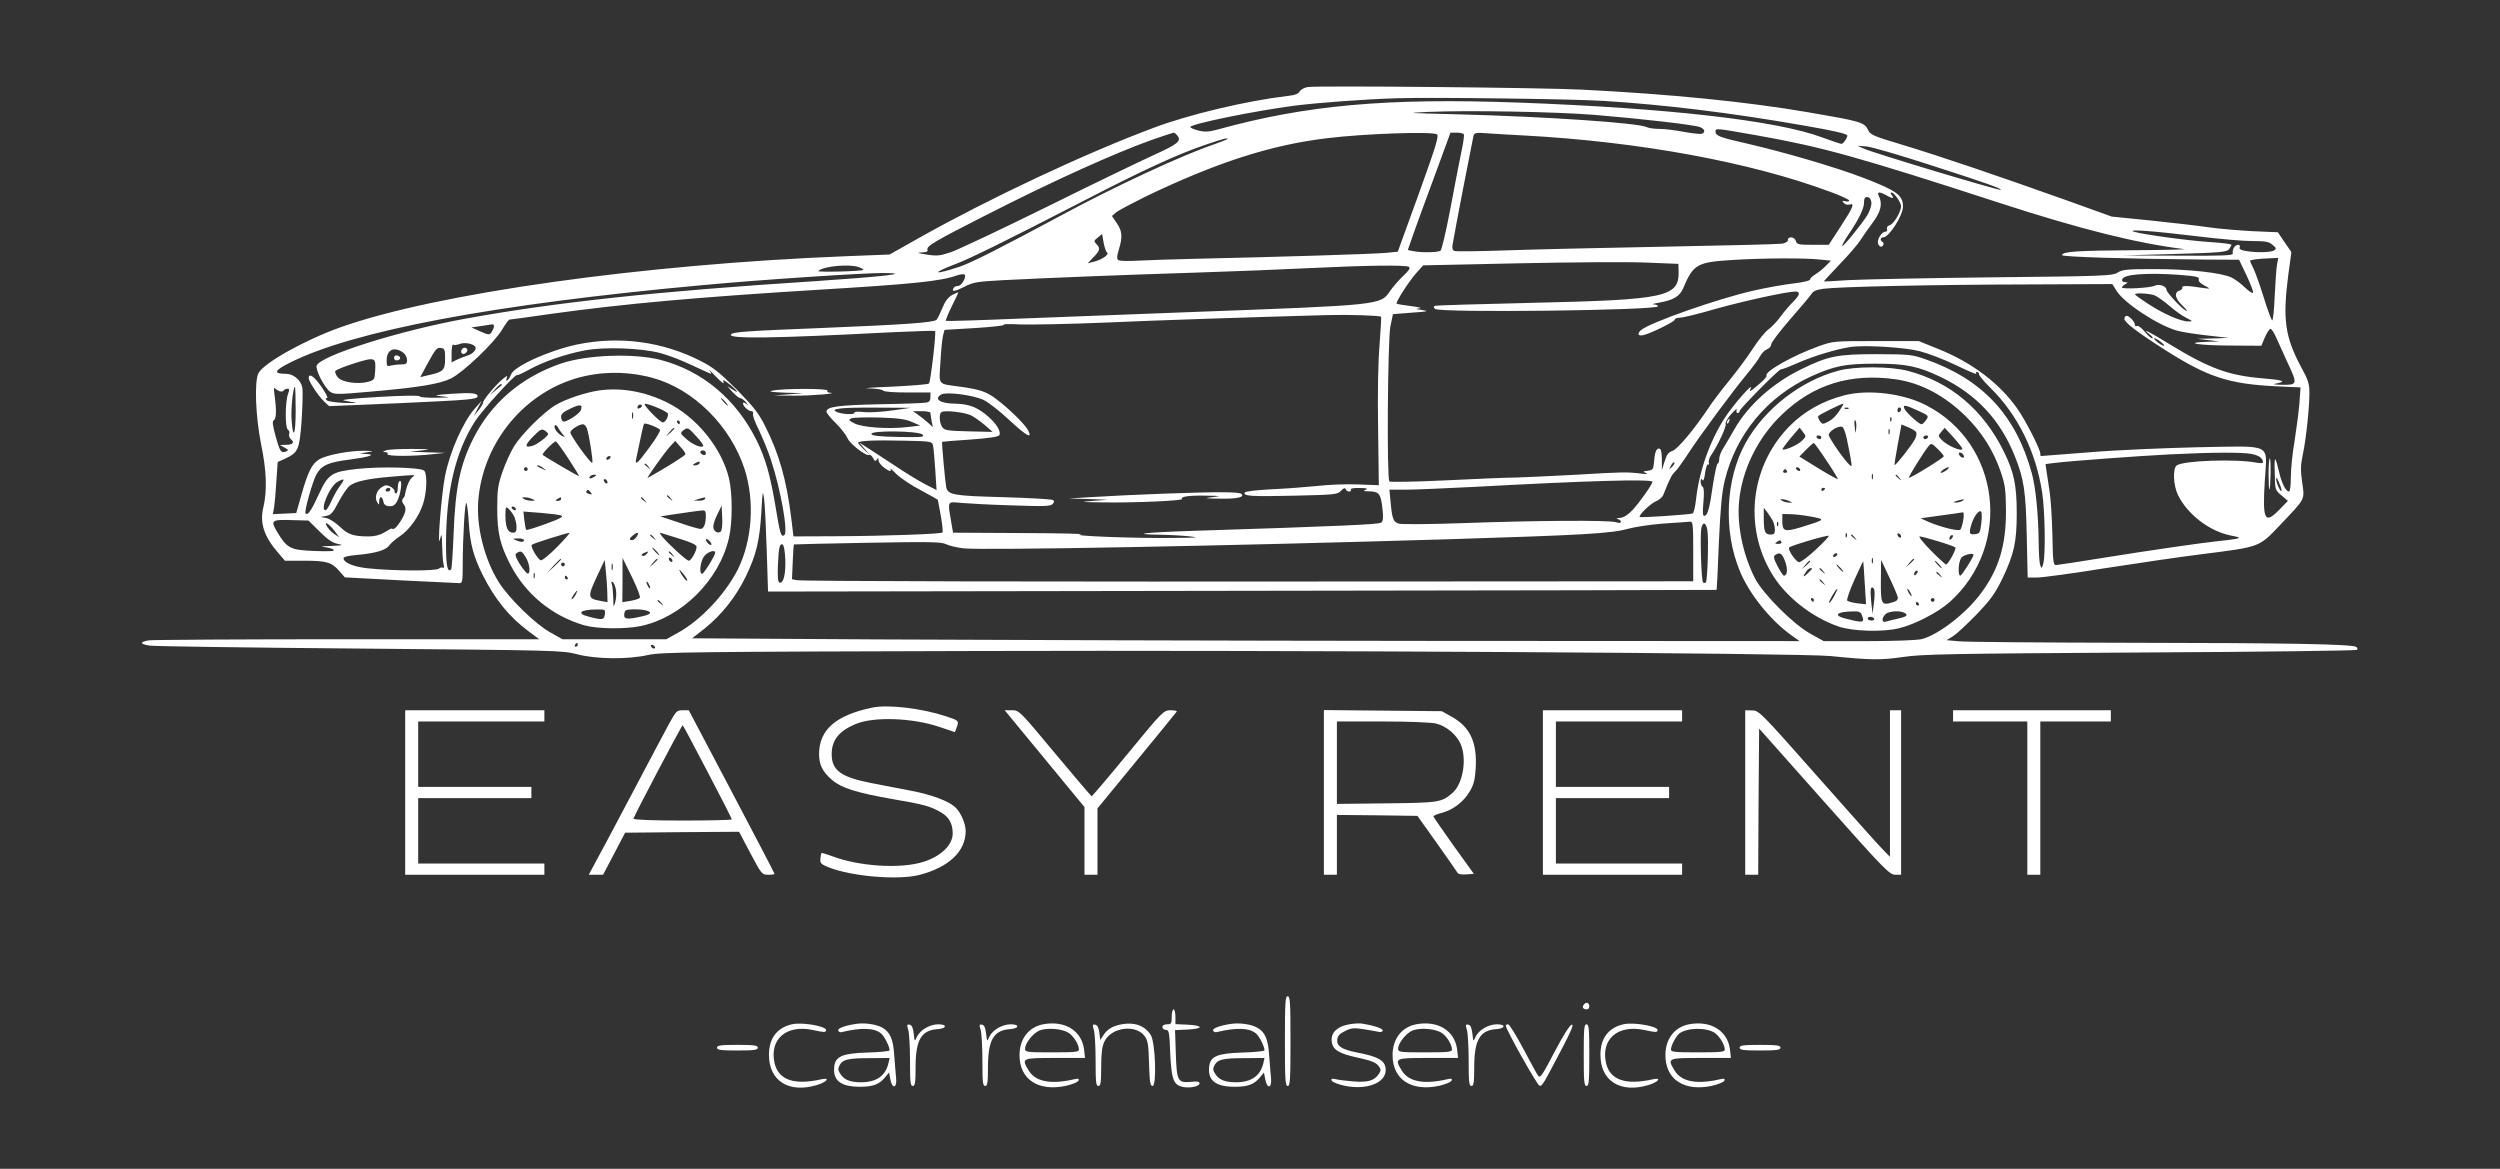 <svg width="154" height="72" viewBox="0 0 154 72" fill="none" xmlns="http://www.w3.org/2000/svg">
<rect x="0" y="0" width="154" height="72" fill="#333333" stroke="none"/>
<path d="M80.558 5.361C80.352 5.395 80.135 5.511 80.066 5.626C79.986 5.775 79.769 5.867 79.3 5.914C76.83 6.201 73.229 7.054 71.068 7.871C66.815 9.46 60.985 12.201 56.594 14.665L54.799 15.678L52.136 15.782C39.594 16.277 26.892 18.062 20.981 20.158C18.809 20.929 16.248 22.357 15.928 22.979C15.653 23.474 15.745 25.674 16.088 27.389C16.419 28.978 16.465 30.222 16.225 31.235C15.985 32.203 16.259 33.043 17.128 34.045L17.551 34.54H18.729C20.112 34.54 20.432 34.632 20.901 35.174L21.244 35.565L24.697 35.749C26.583 35.841 28.218 35.922 28.321 35.922C28.481 35.922 28.504 35.749 28.504 34.794C28.504 33.101 28.641 30.809 28.733 30.994C28.778 31.074 28.847 31.638 28.881 32.237C28.961 33.504 29.167 34.275 29.727 35.404C30.482 36.912 31.362 37.995 32.551 38.881L33.214 39.377H21.404C14.899 39.377 9.388 39.411 9.16 39.446C8.588 39.549 8.611 39.676 9.217 39.768C9.491 39.814 15.322 39.895 22.17 39.952C34.266 40.056 34.643 40.068 35.535 40.298C36.69 40.609 38.679 40.632 39.937 40.344C40.714 40.171 42.669 40.148 60.116 40.102C79.563 40.044 110.957 40.229 112.764 40.413C115.245 40.666 115.896 40.666 117.223 40.471C118.389 40.298 120.035 40.263 131.822 40.194C139.128 40.16 145.142 40.079 145.187 40.033C145.244 39.987 145.222 39.895 145.142 39.849C144.867 39.676 140.889 39.607 131.125 39.595C125.774 39.584 121.064 39.549 120.652 39.503L119.909 39.434L120.321 39.181C120.55 39.031 121.19 38.432 121.761 37.845C122.619 36.947 122.893 36.567 123.328 35.68C124.071 34.137 124.231 33.389 124.231 31.604C124.231 29.9 124.059 29.082 123.453 27.85C122.173 25.236 120.149 23.532 117.508 22.841C116.434 22.564 114.25 22.553 113.221 22.841C110.912 23.463 108.694 25.19 107.528 27.286C106.293 29.508 106.144 32.698 107.173 35.174C107.745 36.578 109.06 38.214 110.351 39.135L110.854 39.492L88.229 39.48C75.79 39.469 60.436 39.423 54.113 39.388L42.635 39.319L43.401 38.72C44.441 37.891 45.344 36.751 45.939 35.519C46.591 34.172 46.796 33.297 46.899 31.546C46.968 30.234 46.991 30.165 47.071 30.74C47.117 31.086 47.185 32.514 47.231 33.907L47.311 36.44L76.522 36.394C92.585 36.371 105.744 36.348 105.744 36.337C105.755 36.337 105.824 35.024 105.881 33.446C105.984 31.247 106.064 30.337 106.247 29.589C106.933 26.756 108.865 24.43 111.54 23.198C112.981 22.541 113.667 22.403 115.508 22.403C117.428 22.403 118.149 22.553 119.589 23.244C121.75 24.292 123.236 25.881 124.128 28.138C124.677 29.52 124.791 30.268 124.848 33.009L124.905 35.577H125.477C125.797 35.577 127.684 35.323 129.673 35.001C131.662 34.69 134.349 34.298 135.641 34.137C139.265 33.677 139.139 33.723 140.465 32.329C142.032 30.683 141.975 30.798 141.815 29.727C141.712 28.99 141.712 28.679 141.849 28.023C142.055 27.067 142.26 25.098 142.26 24.188C142.26 23.658 142.18 23.394 141.792 22.691C140.751 20.768 140.603 19.686 140.957 16.945L141.151 15.529L140.728 14.918L140.317 14.308L138.739 14.239C137.87 14.193 136.647 14.089 136.018 13.997C135.401 13.905 133.812 13.721 132.485 13.583L130.084 13.341L127.169 12.293C123.03 10.819 119.543 9.633 117.223 8.931C115.336 8.366 115.21 8.309 115.05 7.963C114.845 7.537 114.559 7.457 111.38 6.915C107.619 6.271 102.943 5.798 97.444 5.522C95.009 5.395 81.198 5.269 80.558 5.361ZM98.759 6.213C102.611 6.455 106.624 6.95 111.049 7.721C112.992 8.055 113.793 8.24 113.793 8.355C113.793 8.516 113.541 8.861 113.438 8.861C113.37 8.861 112.844 8.689 112.261 8.47C109.46 7.422 102.806 6.662 93.499 6.317C85.371 6.029 80.466 6.466 74.933 7.998C74.452 8.124 74.212 8.136 73.824 8.044C73.549 7.975 73.321 7.871 73.321 7.825C73.321 7.641 77.254 6.835 79.723 6.512C81.163 6.328 84.09 6.109 86.068 6.052C88.275 5.983 96.861 6.098 98.759 6.213ZM98.233 7.077C101.045 7.307 104.349 7.687 104.704 7.825C105.012 7.94 105.081 8.147 104.829 8.24C104.749 8.274 104.246 8.217 103.732 8.124C103.217 8.021 102.531 7.94 102.223 7.94C101.914 7.94 101.571 7.894 101.457 7.837C100.977 7.572 95.18 7.18 89.784 7.042C86.606 6.961 86.503 6.961 88.012 6.892C90.401 6.789 95.809 6.881 98.233 7.077ZM108.248 8.343C112.261 9.057 114.433 9.656 123.282 12.535C128.141 14.112 131.628 14.988 134.543 15.345C134.738 15.367 133.32 15.402 131.399 15.414C127.912 15.437 127.066 15.494 127.021 15.713C126.998 15.828 130.953 15.943 135.778 15.989L137.927 16.001L138.396 16.98C138.648 17.521 138.831 18.005 138.785 18.039C138.751 18.085 138.522 17.935 138.282 17.705C138.053 17.475 137.687 17.21 137.482 17.106C136.898 16.807 134.863 16.577 132.725 16.577C131.045 16.577 130.748 16.6 130.439 16.795C130.107 16.991 129.639 17.014 122.71 17.083C118.652 17.129 114.673 17.21 113.85 17.256C113.038 17.314 112.352 17.348 112.341 17.337C112.329 17.337 112.775 16.864 113.313 16.289C113.861 15.725 114.444 15.045 114.604 14.792C114.765 14.538 115.108 14.043 115.37 13.698C115.862 13.041 115.976 12.546 115.736 12.074C115.588 11.809 115.771 11.786 116.194 12.028C116.571 12.247 116.72 12.247 116.537 12.028C116.445 11.925 116.445 11.855 116.514 11.855C116.674 11.855 117.108 12.477 117.108 12.707C117.108 13.041 116.662 13.79 116.411 13.87C116.274 13.917 116.205 14.009 116.239 14.112C116.274 14.204 116.228 14.274 116.136 14.274C115.908 14.274 115.599 14.78 115.691 15.011C115.725 15.114 115.805 15.195 115.851 15.195C116.011 15.195 116.091 14.988 115.965 14.907C115.793 14.803 115.828 14.619 116.011 14.619C116.365 14.619 117.223 13.272 117.223 12.719C117.223 12.017 116.834 11.74 114.73 10.934C113.004 10.278 109.963 9.391 107.688 8.861C105.95 8.47 105.675 8.366 105.675 8.113C105.675 7.883 105.641 7.883 108.248 8.343ZM72.52 8.343C72.795 8.677 72.566 8.873 71.091 9.541C70.279 9.909 67.296 11.349 64.46 12.754C61.636 14.147 58.972 15.402 58.561 15.54C57.898 15.759 57.703 15.782 57.075 15.678C56.514 15.598 56.446 15.563 56.766 15.552C57.086 15.54 57.177 15.494 57.132 15.379C57.052 15.172 57.566 14.861 60.745 13.249C64.895 11.13 68.679 9.426 70.977 8.608C71.674 8.366 72.269 8.171 72.303 8.171C72.349 8.171 72.44 8.251 72.52 8.343ZM88.515 8.274C88.652 8.366 88.446 9.023 87.394 11.947L86.103 15.506L85.394 15.575C84.731 15.644 78.854 15.828 73.549 15.943C72.2 15.978 70.634 16.024 70.062 16.058C69.502 16.093 68.976 16.081 68.896 16.024C68.782 15.955 68.793 15.805 68.919 15.379C69.159 14.585 69.136 14.251 68.793 13.744L68.496 13.306L68.759 13.076C68.907 12.961 69.708 12.535 70.519 12.132C74.921 10.013 78.271 8.931 81.724 8.516C84.056 8.228 88.218 8.09 88.515 8.274ZM90.172 8.274C90.207 8.332 90.138 8.827 90.013 9.391C89.898 9.955 89.59 11.521 89.338 12.88C89.075 14.262 88.812 15.39 88.732 15.448C88.561 15.552 87.554 15.575 87.063 15.471L86.72 15.402L87.109 14.285C87.326 13.675 87.92 12.051 88.435 10.669L89.349 8.171H89.727C89.944 8.171 90.138 8.217 90.172 8.274ZM93.843 8.343C100.977 8.723 107.848 9.99 112.752 11.821C113.393 12.051 113.907 12.293 113.907 12.351C113.907 12.408 113.804 12.431 113.667 12.397C113.473 12.351 113.461 12.362 113.576 12.5C113.656 12.592 113.804 12.638 113.918 12.604C114.273 12.489 114.17 12.742 113.393 13.94L112.649 15.08H111.666C110.786 15.08 110.683 15.057 110.626 14.849C110.557 14.585 110.134 14.527 110.134 14.792C110.134 14.884 109.986 14.976 109.768 15.011C109.563 15.045 106.304 15.126 102.531 15.195C98.759 15.264 94.346 15.367 92.722 15.425C91.11 15.483 89.704 15.494 89.601 15.46C89.475 15.414 89.441 15.298 89.475 15.091C89.635 14.124 90.721 8.539 90.767 8.366C90.824 8.171 90.927 8.159 91.704 8.217C92.196 8.251 93.156 8.309 93.843 8.343ZM75.607 8.562C75.607 8.585 75.264 8.723 74.841 8.873C72.909 9.518 68.77 11.429 65.318 13.295C61.693 15.241 59.773 16.22 59.087 16.438C57.52 16.957 57.326 16.853 58.801 16.289C59.738 15.943 62.059 14.792 66.861 12.316C70.394 10.485 72.657 9.449 74.292 8.907C75.447 8.516 75.607 8.481 75.607 8.562ZM118.972 10.186C122.402 11.291 123.328 11.625 123.248 11.694C123.179 11.763 115.359 9.414 114.799 9.149L114.422 8.977L114.993 9.023C115.313 9.057 117.097 9.575 118.972 10.186ZM115.279 12.535C115.279 12.696 115.165 13.018 115.039 13.237C114.707 13.778 113.541 15.218 113.484 15.149C113.45 15.126 113.633 14.792 113.884 14.423C114.49 13.525 114.822 12.846 114.822 12.512C114.822 12.178 114.902 12.086 115.119 12.166C115.21 12.201 115.279 12.362 115.279 12.535ZM135.401 14.561C136.693 14.723 138.19 14.849 138.728 14.849C139.551 14.849 139.768 14.884 139.985 15.08C140.225 15.275 140.237 15.321 140.088 15.425C139.894 15.552 138.991 15.575 138.339 15.46C138.042 15.414 137.927 15.345 137.962 15.241C138.053 14.999 137.71 15.045 137.596 15.275C137.539 15.39 137.516 15.552 137.539 15.621C137.584 15.736 136.864 15.771 134.177 15.748L130.77 15.736L133.972 15.644C136.796 15.563 137.184 15.529 137.31 15.345C137.39 15.241 137.459 15.114 137.459 15.08C137.459 15.034 136.91 14.964 136.235 14.918C134.886 14.838 131.994 14.446 131.456 14.274C130.942 14.101 132.645 14.227 135.401 14.561ZM68.187 15.552C68.359 15.655 67.936 15.966 67.444 16.105L66.998 16.22L67.353 15.851C67.764 15.425 67.799 15.287 67.536 15.034C67.376 14.861 67.376 14.826 67.627 14.63L67.89 14.412L67.981 14.941C68.039 15.241 68.13 15.506 68.187 15.552ZM112.124 15.989L112.787 16.058L112.467 16.381C112.295 16.565 111.998 16.795 111.826 16.899C111.655 17.003 111.506 17.141 111.506 17.21C111.506 17.291 111.072 17.394 110.454 17.463C109.871 17.532 108.774 17.728 108.019 17.901C105.824 18.396 101.594 19.881 101.079 20.342C100.828 20.572 100.908 20.722 101.251 20.641C101.731 20.515 103.16 19.812 103.16 19.697C103.16 19.628 103.309 19.57 103.48 19.57C103.663 19.57 104.612 19.34 105.595 19.052C107.287 18.569 110.077 17.958 110.592 17.958C110.923 17.958 110.877 18.177 110.454 18.592C110.249 18.799 109.906 19.191 109.7 19.478C109.494 19.766 109.162 20.123 108.957 20.273C108.751 20.411 108.316 20.952 107.985 21.459C107.653 21.977 107.002 22.852 106.533 23.428C106.064 23.992 105.493 24.752 105.264 25.098C104.384 26.422 103.355 27.654 103.034 27.769C102.771 27.861 102.669 28 102.543 28.414L102.371 28.955V28.288C102.36 27.792 102.314 27.631 102.188 27.631C102.017 27.631 101.925 27.884 101.88 28.552C101.845 28.909 101.8 28.955 101.502 29.001C101.194 29.036 101.182 29.047 101.388 29.14C101.537 29.209 101.445 29.22 101.102 29.174C100.233 29.07 99.982 29.07 97.101 29.243C95.557 29.324 93.888 29.404 93.385 29.416C92.882 29.416 90.939 29.497 89.075 29.589C87.2 29.681 85.634 29.704 85.588 29.658C85.416 29.497 85.485 20.975 85.645 20.123L85.805 19.352L86.96 19.26C87.966 19.191 88.058 19.168 87.612 19.098C87.189 19.041 87.154 19.029 87.44 18.995C87.635 18.983 87.406 18.914 86.926 18.857C86.457 18.799 86.057 18.73 86.034 18.707C85.954 18.626 86.777 17.348 87.234 16.83L87.669 16.346L93.545 16.22C96.781 16.151 100.313 16.128 101.4 16.174L103.389 16.254L103.4 16.623C103.469 18.315 102.771 18.465 94.128 18.661C91.076 18.73 88.515 18.811 88.423 18.834C88.298 18.88 88.286 18.914 88.4 19.029C88.652 19.283 102.131 19.121 102.131 18.868C102.131 18.811 102.017 18.753 101.88 18.753C101.731 18.741 101.891 18.695 102.223 18.638C103.08 18.488 103.48 18.246 103.686 17.751C104.315 16.266 104.532 16.151 106.762 16.012C108.591 15.897 111.22 15.886 112.124 15.989ZM140.271 16.254C140.225 16.461 140.168 17.348 140.123 18.212C140.088 19.087 140.02 19.766 139.962 19.732C139.917 19.709 139.677 19.075 139.448 18.327C139.219 17.59 138.933 16.784 138.819 16.554C138.705 16.312 138.602 16.105 138.602 16.07C138.602 16.001 139.162 15.932 139.848 15.909L140.34 15.886L140.271 16.254ZM52.924 16.461C53.096 16.53 53.21 16.6 53.187 16.623C53.084 16.715 50.318 16.784 50.409 16.692C50.718 16.392 52.341 16.243 52.924 16.461ZM86.788 16.438C86.891 16.508 86.8 16.657 86.445 16.991C86.171 17.244 85.805 17.671 85.622 17.935C85.039 18.799 85.085 18.788 73.321 19.225C69.959 19.352 65.203 19.536 62.757 19.628C60.322 19.732 58.298 19.789 58.264 19.766C58.241 19.732 58.401 19.34 58.618 18.891C58.847 18.442 59.029 18.05 59.029 18.016C59.029 17.993 58.858 18.062 58.664 18.166C58.401 18.315 58.218 18.557 58.046 18.983C57.909 19.317 57.749 19.64 57.692 19.697C57.52 19.87 55.737 19.997 50.626 20.204C45.973 20.388 45.116 20.446 45.024 20.607C44.853 20.883 47.585 20.849 54.879 20.469C56.343 20.4 57.566 20.365 57.6 20.388C57.681 20.48 57.326 23.52 57.223 23.624C57.166 23.681 56.126 23.762 54.902 23.82C53.679 23.866 53.05 23.923 53.508 23.923C53.953 23.935 54.365 23.992 54.399 24.061C54.445 24.131 55.062 24.177 55.897 24.177H57.315V24.465C57.315 24.672 57.246 24.764 57.063 24.798C56.914 24.833 55.623 24.879 54.171 24.902C51.598 24.96 50.912 25.052 50.912 25.363C50.912 25.443 51.175 25.766 51.495 26.077C51.815 26.399 52.136 26.814 52.216 27.009C52.376 27.366 53.382 28.138 53.553 28.023C53.599 28 53.702 28.08 53.782 28.218C53.885 28.414 53.931 28.437 54.011 28.311C54.091 28.184 54.113 28.184 54.113 28.345C54.113 28.449 54.251 28.645 54.411 28.771C54.742 29.036 54.971 29.094 54.845 28.875C54.799 28.806 54.971 28.944 55.211 29.197C55.462 29.439 56.137 29.9 56.72 30.199C57.303 30.51 57.772 30.775 57.772 30.798C57.772 30.809 57.852 31.258 57.955 31.777C58.046 32.295 58.092 32.755 58.058 32.801C57.955 32.894 54.594 33.02 51.472 33.032L48.877 33.043L48.74 31.915C48.454 29.566 47.986 27.919 47.105 26.192C46.728 25.443 46.396 25.029 45.379 23.992C44.35 22.968 43.938 22.634 43.195 22.254C40.828 21.033 38.13 20.676 35.512 21.229C33.763 21.609 31.671 22.564 31.477 23.071C31.419 23.221 31.328 23.382 31.259 23.428C31.179 23.474 31.168 23.428 31.213 23.29C31.282 23.117 31.259 23.117 30.996 23.325C30.585 23.647 29.762 24.626 29.762 24.787C29.762 24.867 29.636 25.075 29.476 25.27L29.19 25.616L29.43 25.155L29.67 24.695L29.259 25.155C28.538 25.961 27.715 27.815 27.418 29.301C27.178 30.51 26.903 34.137 27.121 33.158C27.201 32.825 27.224 32.905 27.235 33.619C27.246 34.091 27.281 34.609 27.326 34.77C27.361 34.932 27.349 35.024 27.303 34.978C27.246 34.932 27.132 34.955 27.041 35.024C26.858 35.185 24.32 35.174 22.685 35.012C21.77 34.92 21.13 34.644 21.164 34.367C21.175 34.298 21.553 34.218 22.01 34.183C23.131 34.08 23.771 33.895 23.977 33.596C24.068 33.469 24.354 33.216 24.617 33.043C25.211 32.652 25.806 31.823 26.057 31.051C26.297 30.326 26.332 29.197 26.126 28.99C25.932 28.794 23.416 28.725 22.01 28.886C20.421 29.059 20.215 29.197 19.632 30.464C19.175 31.454 18.969 31.765 18.82 31.627C18.729 31.523 19.243 29.681 19.495 29.22C19.815 28.656 20.227 28.472 21.541 28.311C22.742 28.149 23.21 28 22.559 27.965L22.159 27.942L22.616 27.861C23.062 27.781 23.062 27.781 22.445 27.769C21.599 27.746 20.124 28.023 19.678 28.288C19.221 28.552 18.969 29.059 18.569 30.475L18.249 31.604L17.528 31.638L16.808 31.673L16.888 31.235C16.922 30.994 16.991 30.268 17.025 29.623L17.105 28.46L17.54 28.265C18.375 27.873 18.443 27.723 18.58 25.904C18.637 25.006 18.66 24.096 18.626 23.889C18.535 23.405 18.077 23.025 17.597 23.025C16.82 23.025 16.888 22.829 17.826 22.357C21.736 20.377 30.402 18.741 43.252 17.567C46.785 17.233 53.279 16.807 54.434 16.818C56.228 16.83 54.456 17.037 50.146 17.325C40.417 17.947 34.163 18.626 28.618 19.64C24.571 20.377 19.746 21.908 19.506 22.518C19.415 22.772 19.998 23.912 20.352 24.142C20.592 24.303 20.832 24.303 22.753 24.131C25.737 23.877 27.075 23.658 27.784 23.313C28.538 22.933 30.448 21.114 30.928 20.308C31.134 19.962 31.339 19.686 31.385 19.686C31.431 19.686 32.563 19.536 33.9 19.34C38.45 18.707 42.989 18.304 50.512 17.843C56.217 17.498 57.943 17.325 58.938 16.968C59.178 16.887 59.395 16.864 59.43 16.922C59.533 17.095 59.224 17.613 59.018 17.613C58.904 17.613 58.778 17.671 58.744 17.74C58.584 17.993 58.812 17.97 59.395 17.671C59.944 17.383 60.15 17.348 61.831 17.256C64.575 17.118 69.125 16.934 73.606 16.795C75.813 16.726 78.945 16.6 80.58 16.519C84.17 16.346 86.583 16.312 86.788 16.438ZM134.909 16.991C135.344 17.037 135.492 17.095 135.446 17.21C135.401 17.302 135.527 17.44 135.732 17.555C135.927 17.648 136.087 17.751 136.087 17.774C136.087 17.786 135.847 17.763 135.549 17.717C134.795 17.59 134.349 17.59 134.429 17.717C134.463 17.774 134.383 17.855 134.257 17.901C133.903 18.016 133.983 18.407 134.463 18.845C134.692 19.075 134.783 19.202 134.646 19.133C134.36 18.983 133.457 18.005 133.457 17.855C133.457 17.625 132.988 17.463 132.725 17.601C132.451 17.74 130.713 17.832 130.713 17.705C130.713 17.659 130.805 17.567 130.919 17.509C131.102 17.394 131.102 17.394 130.919 17.383C130.69 17.383 130.645 17.21 130.85 17.083C131.239 16.841 132.988 16.795 134.909 16.991ZM130.37 17.901C130.839 18.672 132.966 20.066 134.143 20.377C134.429 20.457 135.252 20.584 135.972 20.665L137.287 20.814L136.315 20.849L135.344 20.872L136.03 20.952L136.716 21.033L135.915 21.056C134.395 21.114 135.515 21.286 137.436 21.286L139.299 21.298L139.517 20.78C139.642 20.492 139.791 20.261 139.86 20.261C139.928 20.261 140.077 20.48 140.191 20.745C140.317 21.021 140.648 21.758 140.934 22.38C141.54 23.681 141.529 23.716 140.546 23.704C139.985 23.681 139.962 23.681 140.317 23.601C140.854 23.497 140.591 23.405 139.459 23.313C137.299 23.14 136.121 22.714 133.652 21.206C132.325 20.388 131.868 20.169 132.428 20.607C132.588 20.734 132.657 20.837 132.577 20.837C132.508 20.837 132.291 20.653 132.108 20.423C131.914 20.192 131.708 20.043 131.639 20.077C131.571 20.123 131.514 20.1 131.514 20.02C131.514 19.835 131.171 19.455 130.999 19.455C130.931 19.455 130.862 19.536 130.862 19.64C130.862 19.858 131.662 20.469 133.343 21.54C135.995 23.232 137.299 23.658 140.248 23.797L141.712 23.866L141.643 24.856C141.597 25.397 141.46 26.434 141.346 27.159C141.22 27.873 141.117 28.875 141.117 29.37C141.117 29.888 141.071 30.28 141.003 30.28C140.82 30.28 140.568 29.796 140.42 29.186C140.145 28.023 140.088 28.011 140.123 29.117C140.145 30.188 140.145 30.188 140.546 30.521L140.934 30.855L140.431 31.374C139.494 32.341 139.357 32.053 139.517 29.531C139.654 27.274 140.054 27.47 135.401 27.55C133.354 27.597 130.347 27.723 128.713 27.861C127.078 27.988 125.729 28.092 125.717 28.092C125.694 28.092 125.683 28.023 125.683 27.942C125.683 27.666 124.757 25.858 124.254 25.155C123.168 23.612 121.476 22.334 119.418 21.505L118.194 21.01H115.565C112.97 21.01 112.924 21.01 112.021 21.332C110.454 21.897 108.671 22.898 108.819 23.14C108.854 23.198 108.614 23.463 108.282 23.727C107.802 24.142 107.722 24.177 107.836 23.946C108.088 23.44 106.796 24.89 106.236 25.754C105.321 27.182 104.658 29.047 104.475 30.775C104.429 31.201 104.338 31.581 104.269 31.627C104.143 31.696 101.079 31.903 101.011 31.846C100.919 31.742 101.651 31.04 101.983 30.89C102.2 30.809 102.417 30.614 102.463 30.475C102.806 29.6 103 29.209 103.149 29.094C103.252 29.013 103.64 28.483 104.006 27.919C104.761 26.767 106.762 24.061 107.665 22.979C107.985 22.587 108.328 22.127 108.419 21.943C108.511 21.77 108.705 21.574 108.842 21.517C108.991 21.459 109.105 21.332 109.105 21.217C109.105 21.102 109.631 20.411 110.26 19.686C110.9 18.96 111.495 18.246 111.586 18.108C111.701 17.924 111.918 17.843 112.341 17.786C113.313 17.659 119.315 17.532 124.905 17.521L130.119 17.498L130.37 17.901ZM132.714 18.189C132.886 18.258 133.286 18.546 133.617 18.822C133.937 19.11 134.406 19.444 134.658 19.57C135.092 19.789 135.092 19.801 134.795 19.801C134.338 19.801 133.251 19.329 132.325 18.718C131.879 18.43 131.514 18.166 131.514 18.131C131.514 18.027 132.405 18.074 132.714 18.189ZM85.073 19.513C85.096 19.536 85.051 20.308 84.982 21.229C84.891 22.277 84.856 24.211 84.891 26.399L84.936 29.888L83.679 29.842C82.981 29.808 81.849 29.854 81.152 29.934C80.455 30.003 79.163 30.107 78.294 30.141C77.288 30.199 76.693 30.268 76.67 30.349C76.602 30.567 77.07 30.59 79.78 30.533C82.227 30.475 82.387 30.464 82.604 30.234C82.764 30.061 82.856 30.038 82.89 30.13C82.924 30.21 83.016 30.28 83.107 30.28C83.21 30.28 83.244 30.222 83.21 30.165C83.164 30.095 83.37 30.049 83.747 30.061C84.193 30.061 84.296 30.095 84.125 30.165C83.942 30.245 83.999 30.268 84.376 30.268C84.959 30.28 85.073 30.441 85.165 31.397C85.222 31.903 85.199 32.099 85.085 32.191C84.936 32.306 82.604 32.41 73.572 32.698C70.565 32.79 69.479 32.917 71.503 32.94C72.097 32.951 72.909 32.997 73.321 33.043C73.927 33.112 73.732 33.124 72.349 33.135C69.936 33.17 65.775 33.009 66.575 32.917C66.918 32.882 65.295 32.847 62.962 32.836L58.709 32.813L58.584 32.087C58.366 30.844 58.344 30.89 59.235 30.982C59.658 31.017 61.065 31.097 62.356 31.132C64.346 31.201 64.723 31.189 64.849 31.04C64.952 30.913 64.952 30.855 64.849 30.798C64.78 30.752 63.397 30.671 61.785 30.625C58.721 30.544 58.401 30.487 58.286 30.015C58.229 29.75 58.001 27.251 58.035 27.217C58.046 27.205 58.824 27.136 59.761 27.078C60.904 26.998 61.488 26.906 61.556 26.814C61.762 26.468 60.893 25.489 60.013 25.086C59.727 24.96 59.281 24.867 58.881 24.867C57.921 24.867 57.475 24.58 58.001 24.292C58.309 24.131 59.91 24.326 60.562 24.626C60.836 24.741 61.533 25.282 62.128 25.835C63.248 26.871 63.626 27.078 63.328 26.503C63.134 26.134 62.162 25.178 61.396 24.603C60.79 24.131 60.379 23.992 59.144 23.82C57.726 23.624 57.84 23.774 57.932 22.288C57.966 21.586 58.046 20.849 58.092 20.665L58.184 20.319L60.127 20.204C61.19 20.135 61.956 20.043 61.831 20.008C61.705 19.962 62.174 19.951 62.859 19.985C63.557 20.008 65.924 19.962 68.119 19.87C71.503 19.72 76.785 19.547 81.781 19.409C83.027 19.375 85.005 19.432 85.073 19.513ZM30.333 20.365C30.185 20.665 30.139 20.665 29.521 20.388L29.041 20.169L29.602 20.089C29.91 20.043 30.219 19.997 30.276 19.985C30.448 19.939 30.482 20.112 30.333 20.365ZM133.114 21.067C133.274 21.194 133.354 21.298 133.286 21.298C133.229 21.298 133.046 21.194 132.886 21.067C132.725 20.941 132.657 20.837 132.714 20.837C132.783 20.837 132.954 20.941 133.114 21.067ZM29.247 21.321C29.419 21.471 29.156 21.805 28.778 21.908C28.595 21.966 28.31 22.081 28.138 22.161L27.818 22.323V21.747C27.818 21.424 27.864 21.194 27.921 21.229C27.978 21.275 28.149 21.252 28.298 21.194C28.573 21.079 29.053 21.148 29.247 21.321ZM118.252 21.632C118.789 21.77 119.806 22.161 120.515 22.507C121.224 22.852 121.773 23.083 121.739 23.025C121.693 22.956 121.727 22.91 121.784 22.91C121.853 22.91 121.91 22.979 121.91 23.06C121.91 23.14 122.219 23.509 122.607 23.889C124.299 25.558 125.408 27.815 125.797 30.337C125.969 31.42 126.014 34.218 125.866 34.713C125.786 35.024 125.763 35.035 125.683 34.828C125.626 34.701 125.58 33.999 125.58 33.274C125.557 31.65 125.397 30.003 125.157 29.14C124.174 25.57 122.127 23.37 118.629 22.138C117.783 21.839 117.634 21.828 115.622 21.816C113.175 21.816 112.627 21.931 110.992 22.726C109.208 23.589 107.653 24.983 106.819 26.48C106.601 26.86 106.304 27.366 106.167 27.585C106.018 27.804 105.904 28.115 105.904 28.265C105.904 28.426 105.858 28.552 105.813 28.552C105.755 28.552 105.63 29.151 105.515 29.877C105.31 31.339 105.184 31.777 104.978 31.777C104.887 31.777 104.875 31.535 104.932 30.924C104.978 30.36 104.967 30.049 104.887 29.992C104.818 29.957 104.761 29.808 104.761 29.669C104.761 29.485 104.795 29.462 104.864 29.566C104.921 29.669 104.989 29.52 105.035 29.128C105.081 28.806 105.161 28.575 105.218 28.61C105.275 28.645 105.298 28.598 105.264 28.506C105.23 28.414 105.298 28.184 105.424 28.011C105.813 27.447 106.361 26.272 106.304 26.111C106.27 26.019 106.43 25.743 106.647 25.501C106.876 25.247 107.025 25.132 106.979 25.236C106.944 25.363 106.967 25.443 107.036 25.443C107.105 25.443 107.162 25.386 107.162 25.317C107.162 25.178 109.643 22.68 109.711 22.749C109.734 22.772 110.226 22.587 110.797 22.334C111.758 21.92 113.084 21.517 113.964 21.378C114.822 21.24 117.291 21.39 118.252 21.632ZM27.418 22.104C27.418 22.806 27.315 22.91 26.366 23.117L25.886 23.232L26.24 22.576C26.846 21.459 26.903 21.401 27.166 21.436C27.395 21.471 27.418 21.54 27.418 22.104ZM40.669 21.747C41.16 21.874 42.052 22.219 42.646 22.507C43.252 22.795 43.767 23.025 43.801 23.025C43.824 23.025 43.79 22.933 43.698 22.818C43.618 22.714 43.801 22.875 44.098 23.198C44.395 23.509 44.613 23.681 44.578 23.566C44.521 23.37 44.533 23.37 44.83 23.589C45.013 23.716 45.23 23.912 45.322 24.015C45.459 24.188 45.436 24.188 45.139 24.004L44.796 23.785L45.127 24.154C45.322 24.361 45.527 24.522 45.596 24.522C45.676 24.522 45.825 24.637 45.95 24.775C46.122 24.994 46.133 25.006 45.973 24.879C45.847 24.787 45.767 24.775 45.767 24.845C45.767 25.017 46.099 25.328 46.282 25.328C46.373 25.328 46.419 25.397 46.385 25.489C46.351 25.581 46.511 26.019 46.739 26.468C46.956 26.929 47.3 27.746 47.482 28.299C48.1 30.176 48.569 32.813 48.306 32.974C48.111 33.089 48.054 32.917 47.768 31.178C47.448 29.266 47.151 28.23 46.602 27.113C45.333 24.58 43.275 22.852 40.703 22.173C39.068 21.747 36.153 21.851 34.563 22.392C32.105 23.232 30.242 24.833 29.133 27.055C28.344 28.645 28.047 30.049 27.944 32.836C27.898 34.022 27.829 35.024 27.795 35.07C27.566 35.3 27.475 34.874 27.475 33.527C27.475 30.291 28.047 27.861 29.247 25.973C29.67 25.305 31.762 23.002 31.854 23.106C31.888 23.129 32.231 22.968 32.631 22.749C33.523 22.265 34.815 21.816 36.015 21.586C37.239 21.355 39.468 21.436 40.669 21.747ZM24.823 21.712C24.96 21.805 25.074 22.012 25.074 22.173C25.074 22.403 25.017 22.449 24.708 22.449C24.503 22.449 24.217 22.484 24.079 22.518C23.839 22.587 23.817 22.553 23.817 22.196C23.817 21.551 24.274 21.321 24.823 21.712ZM23.108 22.875C23.073 23.382 23.05 23.417 22.673 23.52C22.033 23.693 21.05 23.543 20.81 23.244C20.695 23.106 20.627 22.933 20.65 22.864C20.672 22.795 21.198 22.576 21.827 22.38C23.119 21.977 23.165 22 23.108 22.875ZM40.165 23.267C42.703 23.946 45.002 26.226 45.87 28.909C46.499 30.867 46.339 33.274 45.459 35.058C44.693 36.578 43.206 38.167 41.812 38.95L41.046 39.377H37.844H34.643L33.889 38.95C32.986 38.455 31.351 36.855 30.733 35.876C29.842 34.46 29.327 32.433 29.464 30.809C29.739 27.47 32.002 24.522 35.112 23.428C36.678 22.875 38.485 22.818 40.165 23.267ZM116.811 23.37C118.354 23.601 119.818 24.384 121.121 25.674C122.104 26.664 122.79 27.746 123.248 29.07C123.522 29.888 123.556 30.153 123.568 31.489C123.568 33.596 123.133 35.047 122.047 36.521C121.144 37.753 119.452 39.077 118.4 39.365C118.149 39.434 116.754 39.492 115.153 39.492H112.341L111.552 39.054C110.5 38.49 108.614 36.601 108.111 35.634C107.367 34.172 106.99 32.375 107.127 30.901C107.299 28.955 108.282 26.952 109.757 25.547C111.701 23.67 114.01 22.968 116.811 23.37ZM30.893 23.739C30.87 23.762 30.699 23.9 30.505 24.061L30.162 24.349L30.493 23.981C30.676 23.774 30.859 23.624 30.882 23.658C30.916 23.693 30.916 23.727 30.893 23.739ZM17.208 24.096C17.323 24.131 17.437 24.119 17.471 24.061C17.517 23.992 17.62 23.946 17.7 23.946C17.837 23.946 17.837 24.004 17.746 24.257C17.563 24.741 17.551 26.353 17.734 26.468C17.814 26.514 17.849 26.629 17.814 26.733C17.78 26.825 17.826 26.975 17.917 27.055C18.169 27.251 18.043 27.401 17.608 27.401L17.243 27.412L17.528 27.574C17.791 27.712 17.791 27.735 17.608 27.815C17.311 27.93 17.231 27.804 16.968 26.837C16.797 26.203 16.762 25.95 16.865 25.892C17.025 25.789 17.037 25.27 16.922 24.407C16.865 24.061 16.865 23.831 16.922 23.9C16.968 23.969 17.105 24.05 17.208 24.096ZM18.214 25.282C18.214 26.779 18.054 27.148 17.963 25.881C17.906 25.236 18.054 23.831 18.169 23.831C18.192 23.831 18.214 24.488 18.214 25.282ZM44.681 24.752C44.796 24.879 44.864 24.983 44.83 24.983C44.796 24.983 44.681 24.879 44.567 24.752C44.453 24.626 44.384 24.522 44.418 24.522C44.453 24.522 44.567 24.626 44.681 24.752ZM54.971 25.282C54.342 25.374 53.553 25.42 53.233 25.386C52.844 25.34 52.627 25.351 52.627 25.432C52.627 25.558 51.918 25.524 51.564 25.386C51.072 25.178 51.758 25.098 53.885 25.109L56.114 25.121L54.971 25.282ZM57.315 25.432C57.315 25.489 57.349 25.708 57.383 25.915L57.463 26.307L57.132 26.008C56.949 25.846 56.674 25.628 56.514 25.524L56.24 25.328H56.777C57.075 25.328 57.315 25.374 57.315 25.432ZM59.83 25.593C60.047 25.708 60.436 25.985 60.687 26.203L61.145 26.606L59.681 26.572C58.378 26.537 58.195 26.514 58.046 26.318C57.875 26.077 57.829 25.535 57.978 25.397C58.115 25.247 59.407 25.386 59.83 25.593ZM56.183 25.996L56.686 26.215L55.908 26.307C54.708 26.445 53.096 26.33 52.627 26.077C52.261 25.892 52.25 25.858 52.456 25.766C52.581 25.72 53.359 25.697 54.182 25.72C55.348 25.754 55.794 25.823 56.183 25.996ZM56.823 26.767C56.972 26.929 56.823 26.94 55.36 26.917C54.182 26.894 53.713 26.848 53.679 26.733C53.61 26.503 56.583 26.537 56.823 26.767ZM57.475 27.435C57.509 27.574 57.566 28.253 57.612 28.932L57.692 30.188L57.017 29.842C56.651 29.658 55.783 29.128 55.097 28.668C54.411 28.218 53.645 27.712 53.382 27.55L52.913 27.251L53.256 27.643L53.599 28.034L53.233 27.7C53.027 27.505 52.856 27.32 52.856 27.274C52.856 27.148 53.873 27.101 55.794 27.148C57.349 27.182 57.406 27.194 57.475 27.435ZM138.705 27.965C139.162 28.057 139.391 28.23 139.402 28.483C139.402 28.529 139.231 28.541 139.036 28.506C137.756 28.253 134.44 28.368 134.075 28.679C133.834 28.886 133.88 29.9 134.155 30.475C134.726 31.661 136.064 32.698 137.356 32.974C137.996 33.101 138.042 33.135 137.744 33.193C137.562 33.227 137.07 33.297 136.658 33.331C135.664 33.435 132.6 33.872 129.456 34.379C128.038 34.609 126.792 34.794 126.678 34.805C126.483 34.828 126.46 34.69 126.426 32.928C126.403 31.88 126.323 30.694 126.255 30.28C126.197 29.865 126.106 29.324 126.072 29.059L126.003 28.587L126.552 28.518C127.455 28.403 131.639 28.092 133.686 27.988C136.281 27.861 138.11 27.85 138.705 27.965ZM103 28.76C102.794 28.944 102.794 28.944 102.932 28.691C103 28.541 103.092 28.449 103.137 28.483C103.172 28.529 103.114 28.645 103 28.76ZM25.406 29.393C25.246 29.508 25.097 29.831 25.006 30.188C24.994 30.245 24.983 30.303 24.971 30.337C24.971 30.372 24.96 30.429 24.948 30.475C24.948 30.533 24.891 30.637 24.823 30.706C24.742 30.809 24.754 30.913 24.857 31.051C25.063 31.293 25.006 31.592 24.651 32.145C24.4 32.525 24.239 32.652 24.137 32.56C24.114 32.537 23.919 32.64 23.691 32.79C23.405 32.963 23.096 33.043 22.707 33.043C21.781 33.043 21.427 32.928 20.935 32.444C20.684 32.203 20.307 31.961 20.112 31.915L19.758 31.846L20.101 31.777C20.387 31.73 20.512 31.581 20.855 30.924C21.084 30.487 21.393 30.038 21.541 29.923C21.884 29.658 22.662 29.485 24.045 29.37C25.692 29.232 25.623 29.232 25.406 29.393ZM140.546 30.21C140.534 30.429 140.214 29.773 140.214 29.531C140.214 29.37 140.26 29.416 140.374 29.692C140.465 29.9 140.546 30.13 140.546 30.21ZM20.924 29.957C20.775 30.165 20.535 30.579 20.41 30.878C20.272 31.189 20.112 31.431 20.055 31.431C19.678 31.431 20.318 29.923 20.81 29.669C21.244 29.439 21.267 29.497 20.924 29.957ZM101.788 29.681C101.788 29.831 100.999 30.948 100.554 31.431C100.245 31.742 100.005 31.892 99.776 31.903C99.582 31.915 99.525 31.938 99.65 31.972C99.753 31.995 99.845 32.076 99.845 32.145C99.845 32.226 99.73 32.226 99.536 32.168C99.113 32.03 94.506 32.065 90.07 32.226C88.126 32.295 86.377 32.306 86.183 32.26C85.817 32.157 85.748 31.961 85.645 30.763L85.588 30.165H86.571C87.109 30.165 89.018 30.084 90.813 29.992C97.764 29.612 101.788 29.497 101.788 29.681ZM19.689 32.744C20.181 33.239 20.489 33.446 20.81 33.504C21.187 33.584 21.13 33.596 20.387 33.63C19.826 33.642 19.689 33.677 19.986 33.7C20.238 33.734 20.501 33.803 20.558 33.872C20.638 33.953 20.272 33.976 19.381 33.941C17.883 33.884 17.689 33.78 17.094 32.801C16.637 32.041 16.694 31.995 18.066 32.041L19.003 32.065L19.689 32.744ZM104.303 33.965V35.807L86.846 35.818C63.065 35.841 49.426 35.807 49.072 35.738L48.786 35.68L48.831 34.621C48.854 34.034 48.889 33.55 48.9 33.538C48.911 33.527 50.947 33.481 53.428 33.435C57.349 33.366 57.989 33.377 58.286 33.527C58.481 33.619 58.961 33.734 59.373 33.78C60.733 33.907 75.607 33.63 89.269 33.216C97.535 32.963 99.25 32.859 100.245 32.583C100.702 32.456 101.708 32.306 102.486 32.249C103.263 32.203 103.995 32.145 104.109 32.134C104.281 32.122 104.303 32.283 104.303 33.965ZM20.604 32.698L20.901 33.101L20.627 32.917C20.467 32.825 20.261 32.617 20.169 32.468C19.884 32.03 20.249 32.237 20.604 32.698ZM105.172 32.64C105.264 33.147 105.184 35.761 105.081 35.876C105.024 35.922 104.955 35.922 104.909 35.876C104.795 35.772 104.715 32.894 104.807 32.514C104.909 32.111 105.081 32.18 105.172 32.64ZM48.374 34.448C48.408 35.358 48.26 35.968 48.02 35.888C47.917 35.853 47.894 35.577 47.917 34.874C47.963 33.757 48.02 33.469 48.203 33.538C48.283 33.561 48.351 33.918 48.374 34.448ZM35.592 39.722C35.592 39.78 35.535 39.837 35.467 39.837C35.409 39.837 35.386 39.78 35.421 39.722C35.455 39.653 35.512 39.607 35.547 39.607C35.569 39.607 35.592 39.653 35.592 39.722ZM40.337 39.837C40.371 39.895 40.36 39.952 40.291 39.952C40.234 39.952 40.142 39.895 40.108 39.837C40.074 39.768 40.085 39.722 40.154 39.722C40.211 39.722 40.303 39.768 40.337 39.837Z" fill="white"/>
<path d="M19.015 23.29C19.015 23.497 19.609 24.395 19.975 24.741L20.272 25.017L24.663 24.833C28.927 24.637 29.419 24.602 29.419 24.407C29.419 24.211 28.996 24.177 27.829 24.257C26.709 24.338 26.663 24.349 27.246 24.418C27.806 24.476 27.772 24.487 26.881 24.499C26.343 24.51 25.874 24.476 25.852 24.418C25.829 24.349 24.834 24.361 23.302 24.453C21.759 24.545 20.947 24.626 21.187 24.672C21.404 24.718 21.713 24.775 21.873 24.798C22.033 24.833 21.736 24.833 21.21 24.821C20.684 24.798 20.204 24.729 20.135 24.66C20.032 24.556 20.032 24.522 20.147 24.522C20.227 24.522 20.067 24.211 19.804 23.831C19.358 23.175 19.015 22.956 19.015 23.29Z" fill="white"/>
<path d="M47.597 24.061C47.3 24.119 47.494 24.153 48.34 24.188L49.483 24.222L48.569 24.291L47.654 24.36L48.911 24.372C49.975 24.383 51.735 24.234 51.107 24.188C50.992 24.188 50.935 24.119 50.969 24.061C51.049 23.923 48.225 23.923 47.597 24.061Z" fill="white"/>
<path d="M23.759 27.746C23.553 27.838 23.553 27.85 23.736 27.85C23.851 27.861 23.908 27.907 23.874 27.976C23.794 28.115 25.509 28.115 26.675 27.976L27.418 27.896L26.332 27.861L25.246 27.827L25.989 27.746C26.617 27.677 26.515 27.666 25.36 27.654C24.605 27.654 23.885 27.689 23.759 27.746Z" fill="white"/>
<path d="M139.745 29.186C139.745 29.75 139.768 30.176 139.791 30.153C139.871 30.072 139.906 28.322 139.826 28.241C139.78 28.207 139.745 28.621 139.745 29.186Z" fill="white"/>
<path d="M71.777 30.406C70.211 30.464 68.222 30.556 67.376 30.613L65.832 30.705L67.032 30.74L68.233 30.786L67.318 30.855C66.472 30.924 66.507 30.924 67.901 30.947C69.834 30.982 72.875 30.844 72.806 30.74C72.715 30.59 73.24 30.51 74.292 30.533C75.23 30.544 75.264 30.556 74.692 30.625C74.132 30.694 74.189 30.705 75.15 30.717C76.19 30.74 76.682 30.625 76.476 30.429C76.35 30.291 75.013 30.291 71.777 30.406Z" fill="white"/>
<path d="M28.447 21.528C28.321 21.724 28.504 21.896 28.687 21.747C28.767 21.677 28.813 21.574 28.778 21.516C28.698 21.378 28.538 21.39 28.447 21.528Z" fill="white"/>
<path d="M106.419 25.915C106.373 25.985 106.361 26.054 106.396 26.088C106.419 26.123 106.476 26.065 106.51 25.961C106.59 25.766 106.521 25.731 106.419 25.915Z" fill="white"/>
<path d="M24.274 22.046C24.274 22.161 24.354 22.219 24.48 22.196C24.72 22.15 24.697 21.942 24.457 21.896C24.342 21.873 24.274 21.931 24.274 22.046Z" fill="white"/>
<path d="M36.839 24.061C35.992 24.199 34.861 24.579 34.232 24.948C33.5 25.374 32.105 26.767 31.659 27.504C31.442 27.861 31.122 28.564 30.951 29.07C30.676 29.865 30.63 30.164 30.63 31.316C30.63 32.824 30.802 33.561 31.442 34.793C32.38 36.601 34.003 37.937 35.97 38.513C36.758 38.743 38.462 38.766 39.445 38.57C41.983 38.041 44.293 35.761 44.899 33.158C45.127 32.202 45.127 30.429 44.91 29.485C44.464 27.596 42.898 25.673 41.08 24.787C39.674 24.096 38.199 23.854 36.839 24.061ZM41.114 25.443C41.24 25.558 41.011 26.019 40.828 26.019C40.668 26.019 39.708 25.051 39.708 24.89C39.708 24.775 40.92 25.247 41.114 25.443ZM35.775 25.27C35.695 25.5 34.826 26.053 34.689 25.961C34.62 25.927 34.563 25.788 34.563 25.662C34.563 25.5 34.735 25.351 35.169 25.155C35.741 24.879 35.912 24.913 35.775 25.27ZM39.468 25.109C39.285 25.224 39.205 25.155 39.308 24.994C39.342 24.925 39.434 24.902 39.502 24.936C39.571 24.982 39.559 25.04 39.468 25.109ZM38.988 25.754C38.953 25.869 38.931 25.8 38.931 25.616C38.931 25.42 38.953 25.339 38.988 25.408C39.011 25.489 39.011 25.65 38.988 25.754ZM41.88 26.019C41.88 26.076 41.858 26.134 41.835 26.134C41.8 26.134 41.743 26.076 41.709 26.019C41.675 25.95 41.697 25.904 41.755 25.904C41.823 25.904 41.88 25.95 41.88 26.019ZM40.657 26.468C40.703 26.514 40.44 26.974 40.062 27.481C39.308 28.517 39.102 28.713 39.182 28.299C39.537 26.595 39.628 26.18 39.674 26.111C39.719 26.019 40.486 26.307 40.657 26.468ZM34.666 26.756C34.838 26.963 34.838 26.963 34.598 26.836C34.312 26.687 34.072 26.318 34.186 26.203C34.232 26.157 34.312 26.215 34.369 26.33C34.438 26.445 34.563 26.64 34.666 26.756ZM36.153 26.387C36.29 26.79 36.553 28.437 36.484 28.506C36.393 28.587 35.135 26.836 35.135 26.64C35.135 26.479 35.649 26.145 35.912 26.134C35.992 26.134 36.095 26.249 36.153 26.387ZM33.763 26.733C33.763 26.871 33.066 27.401 32.78 27.47C32.3 27.596 32.322 27.424 32.837 26.894C33.271 26.456 33.363 26.399 33.546 26.514C33.672 26.595 33.763 26.687 33.763 26.733ZM41.537 26.399C41.537 26.422 41.423 26.537 41.286 26.664L41.023 26.882L41.24 26.617C41.446 26.376 41.537 26.307 41.537 26.399ZM42.909 26.894C43.172 27.182 43.355 27.447 43.321 27.481C43.195 27.608 42.669 27.389 42.281 27.044C41.903 26.71 41.892 26.675 42.075 26.525C42.361 26.307 42.372 26.307 42.909 26.894ZM35.021 28.264C35.386 28.828 35.684 29.3 35.661 29.324C35.638 29.358 33.58 28.149 33.431 28.022C33.351 27.953 34.14 27.159 34.243 27.193C34.3 27.216 34.643 27.688 35.021 28.264ZM42.223 27.976C42.223 28.057 41.206 28.702 39.902 29.439C39.765 29.519 40.943 27.861 41.297 27.481L41.594 27.159L41.903 27.516C42.086 27.7 42.223 27.907 42.223 27.976ZM43.481 27.919C43.481 28.022 43.412 28.057 43.309 28.022C43.218 27.976 43.138 27.907 43.138 27.85C43.138 27.792 43.218 27.746 43.309 27.746C43.401 27.746 43.481 27.827 43.481 27.919ZM37.593 28.207C37.559 28.264 37.467 28.322 37.41 28.322C37.342 28.322 37.33 28.264 37.364 28.207C37.399 28.137 37.49 28.091 37.547 28.091C37.616 28.091 37.627 28.137 37.593 28.207ZM43.081 28.552C43.047 28.61 42.921 28.667 42.818 28.667C42.646 28.667 42.646 28.644 42.795 28.552C43.024 28.402 43.172 28.402 43.081 28.552ZM39.948 28.748C40.097 28.932 40.085 28.944 39.914 28.794C39.8 28.713 39.708 28.621 39.708 28.598C39.708 28.506 39.8 28.564 39.948 28.748ZM33.489 28.851C33.694 29.013 33.694 29.013 33.42 28.886C33.066 28.725 33.008 28.667 33.146 28.667C33.214 28.667 33.363 28.748 33.489 28.851ZM32.505 28.898C32.505 28.955 32.46 29.013 32.391 29.013C32.334 29.013 32.277 28.955 32.277 28.898C32.277 28.828 32.334 28.782 32.391 28.782C32.46 28.782 32.505 28.828 32.505 28.898ZM36.621 29.358C36.393 29.508 36.244 29.508 36.335 29.358C36.37 29.289 36.495 29.243 36.598 29.243C36.77 29.243 36.77 29.266 36.621 29.358ZM37.422 29.715C37.422 29.784 37.376 29.796 37.307 29.761C37.25 29.727 37.193 29.634 37.193 29.577C37.193 29.508 37.25 29.496 37.307 29.531C37.376 29.565 37.422 29.657 37.422 29.715ZM36.381 30.325C36.495 30.464 36.473 30.475 36.29 30.429C36.153 30.395 36.084 30.325 36.118 30.268C36.198 30.13 36.233 30.141 36.381 30.325ZM41.32 30.705C41.469 30.89 41.457 30.901 41.286 30.751C41.092 30.602 41.034 30.51 41.126 30.51C41.149 30.51 41.24 30.602 41.32 30.705ZM32.791 30.74C32.997 30.832 32.997 30.844 32.734 30.844C32.574 30.844 32.368 30.797 32.277 30.74C32.14 30.648 32.14 30.625 32.334 30.636C32.46 30.636 32.666 30.682 32.791 30.74ZM34.563 30.74C34.563 30.797 34.472 30.855 34.369 30.855C34.197 30.855 34.186 30.832 34.335 30.74C34.552 30.602 34.563 30.602 34.563 30.74ZM39.719 30.82C39.868 31.005 39.857 31.016 39.685 30.867C39.571 30.786 39.479 30.694 39.479 30.671C39.479 30.579 39.571 30.636 39.719 30.82ZM43.424 30.74C43.389 30.797 43.218 30.855 43.047 30.844L42.738 30.832L43.024 30.74C43.424 30.613 43.504 30.613 43.424 30.74ZM31.659 31.788C31.751 31.972 31.819 32.271 31.819 32.467C31.819 32.732 31.774 32.813 31.591 32.813C31.282 32.813 31.134 32.479 31.134 31.765C31.134 31.235 31.156 31.189 31.316 31.327C31.408 31.408 31.568 31.615 31.659 31.788ZM31.762 31.316C31.797 31.373 31.785 31.431 31.716 31.431C31.659 31.431 31.568 31.373 31.534 31.316C31.499 31.247 31.511 31.201 31.579 31.201C31.637 31.201 31.728 31.247 31.762 31.316ZM44.407 32.732C44.236 32.905 43.938 32.732 43.938 32.444C43.938 32.294 44.053 31.949 44.201 31.661L44.453 31.143L44.487 31.88C44.51 32.283 44.476 32.663 44.407 32.732ZM43.481 31.742C43.481 32.271 43.355 32.582 43.149 32.582C43.047 32.582 42.441 32.41 41.823 32.191L40.68 31.811L41.194 31.73C42.166 31.581 43.081 31.454 43.287 31.442C43.424 31.431 43.481 31.511 43.481 31.742ZM34.563 31.753C34.746 31.822 34.529 31.938 33.626 32.271C32.986 32.502 32.448 32.675 32.414 32.64C32.391 32.617 32.334 32.352 32.3 32.053L32.242 31.511L33.294 31.592C33.866 31.638 34.438 31.707 34.563 31.753ZM34.335 33.676C33.866 34.16 33.409 34.528 33.317 34.517C33.134 34.471 32.654 33.665 32.757 33.561C32.825 33.48 34.872 32.836 35.078 32.824C35.135 32.813 34.803 33.204 34.335 33.676ZM39.228 33.043C39.148 33.17 39.022 33.273 38.942 33.273C38.736 33.273 38.759 33.158 38.999 32.974C39.285 32.744 39.388 32.778 39.228 33.043ZM41.915 33.204C42.589 33.411 42.909 33.561 42.909 33.688C42.909 33.953 42.578 34.54 42.429 34.54C42.292 34.54 41.172 33.515 40.794 33.054C40.634 32.859 40.623 32.79 40.737 32.836C40.828 32.87 41.354 33.031 41.915 33.204ZM40.291 33.124C40.44 33.308 40.428 33.319 40.257 33.17C40.142 33.089 40.051 32.997 40.051 32.974C40.051 32.882 40.142 32.939 40.291 33.124ZM32.277 33.273C32.277 33.411 32.082 33.411 31.762 33.273C31.568 33.193 31.591 33.17 31.911 33.17C32.105 33.158 32.277 33.204 32.277 33.273ZM43.824 33.527C43.824 33.596 43.744 33.584 43.652 33.504C43.561 33.423 43.481 33.308 43.481 33.25C43.481 33.181 43.561 33.193 43.652 33.273C43.744 33.354 43.824 33.469 43.824 33.527ZM40.451 33.964C40.566 34.091 40.634 34.194 40.6 34.194C40.566 34.194 40.451 34.091 40.337 33.964C40.223 33.837 40.154 33.734 40.188 33.734C40.223 33.734 40.337 33.837 40.451 33.964ZM32.391 34.333C32.643 34.759 32.7 35.392 32.483 35.323C32.403 35.288 32.197 35.024 32.002 34.724C31.739 34.275 31.705 34.148 31.831 34.068C32.082 33.907 32.151 33.941 32.391 34.333ZM39.822 34.137C39.742 34.229 39.628 34.275 39.559 34.229C39.491 34.183 39.525 34.125 39.662 34.068C39.971 33.941 39.983 33.941 39.822 34.137ZM41.434 34.16C41.583 34.344 41.572 34.356 41.4 34.206C41.286 34.125 41.194 34.033 41.194 34.01C41.194 33.918 41.286 33.976 41.434 34.16ZM44.053 34.045C44.053 34.229 43.355 35.346 43.252 35.346C43.047 35.346 43.138 34.575 43.378 34.264C43.595 33.987 44.053 33.837 44.053 34.045ZM41.423 34.551C41.423 34.62 41.377 34.632 41.309 34.597C41.252 34.563 41.194 34.471 41.194 34.413C41.194 34.344 41.252 34.333 41.309 34.367C41.377 34.402 41.423 34.494 41.423 34.551ZM34.563 34.459C34.563 34.482 34.369 34.678 34.14 34.897L33.706 35.288L34.095 34.851C34.472 34.459 34.563 34.367 34.563 34.459ZM39.411 36.831C39.354 36.889 39.091 36.97 38.828 37.016L38.336 37.096L38.348 35.726V34.367L38.931 35.553C39.274 36.256 39.468 36.774 39.411 36.831ZM40.508 34.459C40.508 34.482 40.394 34.597 40.257 34.724L39.994 34.943L40.211 34.678C40.417 34.436 40.508 34.367 40.508 34.459ZM37.41 36.486L37.422 37.096L36.998 37.016C36.198 36.877 36.187 36.762 36.747 35.565L37.25 34.494L37.319 35.185C37.364 35.553 37.399 36.141 37.41 36.486ZM34.792 34.77C34.792 34.828 34.746 34.885 34.678 34.885C34.62 34.885 34.563 34.828 34.563 34.77C34.563 34.701 34.62 34.655 34.678 34.655C34.746 34.655 34.792 34.701 34.792 34.77ZM37.73 35.081C37.696 35.196 37.673 35.127 37.673 34.943C37.673 34.747 37.696 34.667 37.73 34.736C37.753 34.816 37.753 34.977 37.73 35.081ZM42.338 35.749C42.326 35.876 42.029 35.519 41.869 35.173C41.8 35.047 41.88 35.093 42.04 35.288C42.2 35.473 42.338 35.68 42.338 35.749ZM32.928 35.599C32.894 35.68 32.871 35.622 32.871 35.461C32.871 35.3 32.894 35.242 32.928 35.311C32.951 35.392 32.951 35.53 32.928 35.599ZM34.964 35.576C34.998 35.634 34.975 35.691 34.918 35.691C34.849 35.691 34.792 35.634 34.792 35.576C34.792 35.507 34.815 35.461 34.838 35.461C34.872 35.461 34.929 35.507 34.964 35.576ZM37.936 36.302C37.982 36.52 37.959 36.866 37.902 37.085C37.787 37.465 37.787 37.453 37.776 36.82C37.764 36.463 37.73 36.083 37.684 35.968C37.639 35.841 37.65 35.795 37.742 35.853C37.81 35.899 37.902 36.094 37.936 36.302ZM40.051 36.21C40.051 36.267 39.994 36.244 39.937 36.152C39.88 36.06 39.822 35.922 39.822 35.864C39.822 35.795 39.88 35.83 39.937 35.922C39.994 36.014 40.051 36.141 40.051 36.21ZM35.478 36.601C35.421 36.728 35.306 36.866 35.238 36.912C35.169 36.947 35.204 36.855 35.306 36.682C35.535 36.336 35.649 36.279 35.478 36.601ZM40.748 37.154C40.897 37.338 40.886 37.35 40.714 37.2C40.6 37.119 40.508 37.027 40.508 37.004C40.508 36.912 40.6 36.97 40.748 37.154ZM37.261 37.845C37.216 38.19 37.113 38.213 36.255 37.983C35.489 37.787 35.73 37.557 36.701 37.545C37.284 37.534 37.296 37.545 37.261 37.845ZM39.8 37.603C40.211 37.718 40.097 37.856 39.479 37.983C38.656 38.167 38.45 38.144 38.45 37.902C38.45 37.787 38.485 37.649 38.531 37.614C38.622 37.511 39.445 37.511 39.8 37.603Z" fill="white"/>
<path d="M113.621 24.349C112.306 24.683 111.152 25.328 110.26 26.226C107.848 28.656 107.39 32.387 109.128 35.312C109.963 36.728 111.575 38.006 113.221 38.582C114.101 38.893 115.976 38.95 116.994 38.697C117.977 38.455 119.395 37.718 120.115 37.073C123.979 33.584 123.225 27.32 118.663 24.971C117.257 24.234 115.096 23.969 113.621 24.349ZM113.495 25.006C113.21 25.501 112.935 25.812 112.615 25.973C112.284 26.145 112.261 26.145 112.112 25.95C112.032 25.835 111.975 25.696 111.998 25.639C112.021 25.558 113.381 24.89 113.541 24.867C113.564 24.867 113.541 24.936 113.495 25.006ZM118.171 25.305C118.812 25.604 118.823 25.616 118.652 25.869C118.549 26.019 118.423 26.134 118.366 26.134C118.217 26.134 117.463 25.455 117.325 25.201C117.177 24.902 117.348 24.925 118.171 25.305ZM113.873 25.167C113.838 25.201 113.736 25.213 113.656 25.178C113.564 25.144 113.598 25.109 113.724 25.109C113.85 25.098 113.918 25.132 113.873 25.167ZM117.108 25.201C117.108 25.27 117.063 25.351 116.994 25.386C116.937 25.42 116.88 25.374 116.88 25.282C116.88 25.178 116.937 25.098 116.994 25.098C117.063 25.098 117.108 25.144 117.108 25.201ZM116.502 25.927C116.468 26.019 116.434 25.984 116.434 25.858C116.422 25.731 116.457 25.662 116.491 25.708C116.525 25.742 116.537 25.846 116.502 25.927ZM114.342 26.376C114.307 26.756 114.296 26.756 114.25 26.284C114.216 26.019 114.227 25.835 114.284 25.892C114.342 25.95 114.364 26.169 114.342 26.376ZM118.034 26.618C118.08 26.698 118.046 26.883 117.966 27.044C117.771 27.424 116.765 28.702 116.708 28.644C116.685 28.621 116.777 28.057 116.902 27.378L117.131 26.145L117.543 26.318C117.771 26.41 118 26.549 118.034 26.618ZM113.77 27.055C114.113 28.759 114.113 28.794 113.953 28.656C113.644 28.402 112.649 26.963 112.649 26.79C112.649 26.583 113.187 26.238 113.45 26.284C113.553 26.295 113.667 26.583 113.77 27.055ZM111.003 27.147C110.763 27.401 109.906 27.781 109.803 27.677C109.78 27.654 110.008 27.343 110.306 26.986L110.854 26.341L111.06 26.606C111.266 26.871 111.266 26.894 111.003 27.147ZM116.388 26.733C116.354 26.813 116.331 26.756 116.331 26.595C116.331 26.433 116.354 26.376 116.388 26.445C116.411 26.526 116.411 26.664 116.388 26.733ZM120.881 27.642C120.881 27.861 119.909 27.435 119.589 27.078C119.383 26.859 119.383 26.836 119.589 26.595L119.795 26.353L120.344 26.952C120.641 27.285 120.881 27.596 120.881 27.642ZM112.192 26.94C112.192 26.998 112.146 27.055 112.089 27.055C112.021 27.055 111.941 26.998 111.906 26.94C111.872 26.871 111.918 26.825 112.009 26.825C112.112 26.825 112.192 26.871 112.192 26.94ZM118.766 26.94C118.732 26.998 118.652 27.055 118.583 27.055C118.526 27.055 118.48 26.998 118.48 26.94C118.48 26.871 118.56 26.825 118.663 26.825C118.755 26.825 118.8 26.871 118.766 26.94ZM112.524 28.391C112.924 28.99 113.233 29.496 113.21 29.519C113.187 29.531 112.638 29.232 111.998 28.84L110.843 28.126L111.255 27.7C111.483 27.47 111.701 27.285 111.735 27.285C111.769 27.297 112.124 27.781 112.524 28.391ZM119.738 28.103C119.738 28.207 117.657 29.485 117.588 29.427C117.543 29.381 118.537 27.792 118.8 27.481C118.972 27.285 118.995 27.297 119.361 27.654C119.566 27.85 119.738 28.057 119.738 28.103ZM120.973 28.08C121.007 28.172 120.961 28.218 120.87 28.184C120.79 28.161 120.698 28.069 120.675 27.988C120.641 27.896 120.687 27.85 120.778 27.884C120.858 27.907 120.95 27.999 120.973 28.08ZM110.877 28.898C110.912 28.955 110.9 29.013 110.832 29.013C110.774 29.013 110.683 28.955 110.649 28.898C110.614 28.828 110.626 28.782 110.694 28.782C110.752 28.782 110.843 28.828 110.877 28.898ZM119.921 28.955C119.795 29.047 119.635 29.128 119.578 29.128C119.509 29.128 119.555 29.047 119.669 28.955C119.795 28.863 119.955 28.782 120.012 28.782C120.081 28.782 120.035 28.863 119.921 28.955ZM110.077 29.013C110.111 29.07 110.066 29.128 109.963 29.128C109.86 29.128 109.814 29.07 109.848 29.013C109.883 28.944 109.94 28.898 109.963 28.898C109.986 28.898 110.043 28.944 110.077 29.013ZM115.359 29.496C115.325 29.577 115.302 29.519 115.302 29.358C115.302 29.197 115.325 29.139 115.359 29.209C115.382 29.289 115.382 29.427 115.359 29.496ZM117.005 29.439C117.154 29.623 117.143 29.635 116.971 29.485C116.777 29.335 116.72 29.243 116.811 29.243C116.834 29.243 116.925 29.335 117.005 29.439ZM112.421 30.095C112.421 30.13 112.375 30.187 112.306 30.222C112.249 30.256 112.192 30.233 112.192 30.176C112.192 30.107 112.249 30.049 112.306 30.049C112.375 30.049 112.421 30.072 112.421 30.095ZM110.191 30.855L110.42 30.959H110.191C110.066 30.959 109.883 30.913 109.791 30.855C109.643 30.752 109.643 30.74 109.791 30.752C109.883 30.752 110.066 30.798 110.191 30.855ZM120.881 30.855C120.79 30.913 120.607 30.959 120.481 30.959C120.298 30.947 120.298 30.936 120.538 30.855C120.938 30.729 121.087 30.729 120.881 30.855ZM109.208 32.087C109.277 32.225 109.334 32.467 109.334 32.629C109.334 32.87 109.277 32.928 109.06 32.928C108.728 32.928 108.648 32.744 108.648 31.926V31.281L108.865 31.558C108.98 31.707 109.128 31.949 109.208 32.087ZM122.047 32.237C121.979 32.824 121.944 32.87 121.659 32.905C121.293 32.951 121.27 32.836 121.464 32.225C121.624 31.753 121.921 31.396 122.036 31.512C122.082 31.569 122.093 31.892 122.047 32.237ZM120.938 32.03C120.893 32.306 120.812 32.571 120.755 32.629C120.652 32.744 119.486 32.456 118.766 32.133L118.309 31.926L119.566 31.753C120.264 31.661 120.87 31.569 120.915 31.558C120.973 31.558 120.984 31.765 120.938 32.03ZM111.563 31.823C112.478 31.995 112.467 32.007 110.935 32.479C109.94 32.778 109.791 32.732 109.791 32.122V31.661L110.283 31.673C110.546 31.673 111.129 31.742 111.563 31.823ZM109.528 32.375C109.494 32.467 109.46 32.433 109.46 32.306C109.448 32.179 109.483 32.11 109.517 32.156C109.551 32.191 109.563 32.295 109.528 32.375ZM113.758 33.066C113.724 33.158 113.69 33.124 113.69 32.997C113.678 32.87 113.713 32.801 113.747 32.847C113.781 32.882 113.793 32.986 113.758 33.066ZM117.108 33.055C117.108 33.124 117.063 33.135 116.994 33.101C116.937 33.066 116.88 32.974 116.88 32.916C116.88 32.847 116.937 32.836 116.994 32.87C117.063 32.905 117.108 32.997 117.108 33.055ZM111.849 33.861C111.38 34.298 110.912 34.644 110.82 34.632C110.603 34.586 110.1 33.838 110.214 33.722C110.351 33.596 112.581 32.939 112.649 33.008C112.684 33.043 112.318 33.423 111.849 33.861ZM114.261 33.124C114.41 33.308 114.399 33.319 114.227 33.17C114.033 33.02 113.976 32.928 114.067 32.928C114.09 32.928 114.181 33.02 114.261 33.124ZM120.218 33.181C120.138 33.262 120.081 33.273 120.081 33.204C120.081 33.043 120.218 32.905 120.298 32.986C120.321 33.02 120.287 33.112 120.218 33.181ZM119.383 33.343C119.932 33.504 120.401 33.676 120.447 33.722C120.538 33.803 120.012 34.77 119.875 34.77C119.829 34.77 119.406 34.379 118.937 33.907C118.469 33.435 118.16 33.043 118.252 33.043C118.343 33.043 118.846 33.181 119.383 33.343ZM109.734 33.389C109.768 33.458 109.688 33.504 109.54 33.504C109.334 33.504 109.311 33.481 109.448 33.389C109.665 33.25 109.654 33.25 109.734 33.389ZM109.951 34.552C110.134 35.012 110.111 35.461 109.894 35.461C109.837 35.461 109.665 35.196 109.494 34.874C109.254 34.402 109.231 34.264 109.357 34.183C109.643 33.999 109.768 34.079 109.951 34.552ZM113.164 34.195C113.13 34.252 113.038 34.31 112.981 34.31C112.912 34.31 112.901 34.252 112.935 34.195C112.97 34.126 113.061 34.079 113.118 34.079C113.187 34.079 113.198 34.126 113.164 34.195ZM121.567 34.183C121.567 34.321 120.847 35.461 120.755 35.461C120.595 35.461 120.63 34.621 120.812 34.367C120.938 34.183 121.567 34.022 121.567 34.183ZM115.359 34.678C115.325 34.759 115.302 34.701 115.302 34.54C115.302 34.379 115.325 34.321 115.359 34.39C115.382 34.471 115.382 34.609 115.359 34.678ZM117.909 34.459C117.909 34.483 117.794 34.598 117.657 34.724L117.394 34.943L117.611 34.678C117.817 34.436 117.909 34.367 117.909 34.459ZM111.506 34.575C111.506 34.598 111.392 34.713 111.255 34.839L110.992 35.058L111.209 34.793C111.415 34.552 111.506 34.483 111.506 34.575ZM114.867 35.91L114.947 37.223L114.422 37.166C114.124 37.131 113.85 37.05 113.793 37.004C113.736 36.947 113.941 36.371 114.227 35.726C114.524 35.081 114.765 34.563 114.776 34.575C114.787 34.586 114.822 35.185 114.867 35.91ZM116.902 36.785C116.925 36.947 116.845 37.027 116.571 37.108C115.896 37.315 115.851 37.223 115.862 35.784L115.874 34.483L116.365 35.53C116.639 36.095 116.88 36.67 116.902 36.785ZM119.452 34.77C119.566 34.897 119.635 35.001 119.601 35.001C119.566 35.001 119.452 34.897 119.338 34.77C119.223 34.644 119.155 34.54 119.189 34.54C119.223 34.54 119.338 34.644 119.452 34.77ZM113.393 35.001C113.507 35.127 113.576 35.231 113.541 35.231C113.507 35.231 113.393 35.127 113.278 35.001C113.164 34.874 113.095 34.77 113.13 34.77C113.164 34.77 113.278 34.874 113.393 35.001ZM111.62 35.035C111.62 35.058 111.483 35.196 111.312 35.358C111.037 35.611 111.037 35.507 111.312 35.139C111.403 35.012 111.62 34.943 111.62 35.035ZM112.318 35.196C112.467 35.381 112.455 35.392 112.284 35.242C112.089 35.093 112.032 35.001 112.124 35.001C112.146 35.001 112.238 35.093 112.318 35.196ZM118.046 35.369C117.966 35.45 117.909 35.461 117.909 35.392C117.909 35.231 118.046 35.093 118.126 35.173C118.149 35.208 118.114 35.3 118.046 35.369ZM119.521 35.427C119.669 35.611 119.658 35.623 119.486 35.473C119.372 35.392 119.28 35.3 119.28 35.277C119.28 35.185 119.372 35.242 119.521 35.427ZM112.318 35.887C112.467 36.072 112.455 36.083 112.284 35.933C112.089 35.784 112.032 35.692 112.124 35.692C112.146 35.692 112.238 35.784 112.318 35.887ZM115.439 37.096L115.348 37.822L115.268 37.073C115.188 36.29 115.233 36.06 115.416 36.244C115.485 36.313 115.496 36.636 115.439 37.096ZM112.981 36.728C112.844 36.981 112.695 37.166 112.672 37.131C112.615 37.085 113.095 36.267 113.175 36.267C113.21 36.267 113.118 36.475 112.981 36.728ZM117.68 36.498C117.748 36.624 117.771 36.728 117.748 36.728C117.714 36.728 117.634 36.624 117.566 36.498C117.497 36.371 117.474 36.267 117.497 36.267C117.531 36.267 117.611 36.371 117.68 36.498ZM111.735 36.958C111.735 37.016 111.712 37.073 111.689 37.073C111.655 37.073 111.598 37.016 111.563 36.958C111.529 36.889 111.552 36.843 111.609 36.843C111.678 36.843 111.735 36.889 111.735 36.958ZM119.166 36.958C119.166 37.016 119.12 37.073 119.052 37.073C118.995 37.073 118.937 37.016 118.937 36.958C118.937 36.889 118.995 36.843 119.052 36.843C119.12 36.843 119.166 36.889 119.166 36.958ZM118.194 37.188C118.229 37.246 118.206 37.304 118.149 37.304C118.08 37.304 118.023 37.246 118.023 37.188C118.023 37.119 118.046 37.073 118.069 37.073C118.103 37.073 118.16 37.119 118.194 37.188ZM114.696 37.903C114.867 38.375 114.81 38.386 113.656 38.098C112.912 37.903 113.141 37.684 114.113 37.661C114.524 37.649 114.616 37.695 114.696 37.903ZM117.337 37.764C117.566 37.903 117.44 37.995 116.857 38.121C116.582 38.179 116.274 38.259 116.171 38.294C115.908 38.375 115.896 38.075 116.148 37.833C116.342 37.638 117.063 37.592 117.337 37.764ZM115.45 38.11C115.485 38.167 115.416 38.225 115.29 38.225C115.153 38.225 115.05 38.167 115.05 38.11C115.05 38.041 115.119 37.995 115.21 37.995C115.302 37.995 115.416 38.041 115.45 38.11Z" fill="white"/>
<path d="M24.594 29.657C24.537 29.703 24.502 29.888 24.502 30.072C24.502 30.245 24.457 30.394 24.388 30.394C24.331 30.394 24.285 30.337 24.308 30.256C24.32 30.187 24.205 30.061 24.057 29.98C23.828 29.865 23.736 29.865 23.508 30.014C23.188 30.222 23.062 30.648 23.233 30.936C23.348 31.131 23.348 31.12 23.359 30.878C23.359 30.74 23.405 30.625 23.462 30.625C23.519 30.625 23.588 30.74 23.611 30.878C23.634 31.051 23.736 31.154 23.908 31.177C24.274 31.235 24.445 31.051 24.617 30.463C24.754 29.945 24.742 29.496 24.594 29.657ZM24.045 30.164C24.045 30.222 23.965 30.279 23.862 30.279C23.771 30.279 23.725 30.222 23.759 30.164C23.794 30.095 23.874 30.049 23.942 30.049C23.999 30.049 24.045 30.095 24.045 30.164Z" fill="white"/>
<path d="M53.713 43.591C51.484 44.063 50.466 44.95 50.455 46.435C50.455 47.115 50.661 47.529 51.255 48.047C51.838 48.543 52.753 48.831 54.971 49.222C56.88 49.544 57.292 49.66 57.921 50.017C58.447 50.304 58.687 50.719 58.687 51.341C58.687 52.043 57.978 52.734 56.914 53.08C55.497 53.54 52.913 53.379 51.209 52.723C50.901 52.608 50.626 52.527 50.604 52.55C50.581 52.573 50.546 52.734 50.535 52.907C50.512 53.172 50.581 53.241 51.038 53.425C52.456 53.989 55.314 54.231 56.629 53.897C58.447 53.425 59.475 52.458 59.487 51.203C59.487 50.73 59.178 50.028 58.835 49.717C58.424 49.337 57.36 48.946 56.148 48.715C55.462 48.577 54.365 48.37 53.702 48.243C51.804 47.875 51.232 47.46 51.232 46.458C51.232 45.595 51.678 45.031 52.696 44.605C53.805 44.132 56.206 44.213 57.863 44.777L58.824 45.1L58.927 44.823C59.087 44.397 59.075 44.386 58.264 44.121C56.754 43.626 54.708 43.384 53.713 43.591Z" fill="white"/>
<path d="M24.96 48.819V53.885H29.247H33.534V53.54V53.194H29.647H25.76V51.179V49.164H29.247H32.734V48.819V48.473H29.247H25.76V46.458V44.443H29.647H33.534V44.097V43.752H29.247H24.96V48.819Z" fill="white"/>
<path d="M41.217 44.581C40.966 45.042 39.925 46.999 38.908 48.934C37.89 50.868 36.873 52.768 36.656 53.16L36.267 53.885H36.713H37.147L37.833 52.584L38.508 51.294L42.017 51.26L45.527 51.237L46.225 52.561C46.911 53.851 46.934 53.885 47.322 53.885C47.54 53.885 47.711 53.862 47.711 53.828C47.711 53.793 46.522 51.513 45.07 48.761L42.429 43.752H42.052C41.697 43.752 41.64 43.809 41.217 44.581ZM43.584 47.54C44.407 49.106 45.081 50.431 45.081 50.477C45.081 50.511 43.721 50.546 42.052 50.546C40.211 50.546 39.022 50.5 39.022 50.431C39.022 50.316 41.995 44.673 42.052 44.673C42.075 44.673 42.761 45.963 43.584 47.54Z" fill="white"/>
<path d="M64.346 46.734L66.804 49.717V51.801V53.885H67.204H67.604V51.836V49.797L70.016 46.861C71.343 45.249 72.452 43.89 72.486 43.833C72.509 43.786 72.337 43.752 72.097 43.752C71.674 43.763 71.617 43.809 69.491 46.4C68.302 47.851 67.284 49.037 67.25 49.049C67.215 49.049 66.198 47.851 64.986 46.4C62.802 43.775 62.779 43.752 62.334 43.752H61.888L64.346 46.734Z" fill="white"/>
<path d="M81.552 48.807V53.885H81.952H82.353V52.043V50.2L84.833 50.223L87.314 50.258L88.503 51.928C89.155 52.849 89.727 53.666 89.772 53.747C89.829 53.851 90.024 53.885 90.321 53.862L90.79 53.828L89.544 52.1C88.869 51.145 88.309 50.339 88.297 50.292C88.297 50.246 88.526 50.143 88.812 50.074C89.509 49.889 90.161 49.394 90.538 48.749C90.79 48.323 90.859 48.024 90.904 47.31C90.996 45.721 90.55 44.777 89.429 44.155L88.812 43.809L85.188 43.775L81.552 43.74V48.807ZM88.458 44.569C89.075 44.719 89.692 45.226 89.955 45.79C90.378 46.677 90.138 48.254 89.487 48.83C88.812 49.429 88.652 49.452 85.416 49.486L82.353 49.521V46.988V44.443H85.165C86.8 44.443 88.172 44.5 88.458 44.569Z" fill="white"/>
<path d="M95.043 48.819V53.885H99.33H103.618V53.54V53.194H99.73H95.843V51.179V49.164H99.33H102.817V48.819V48.473H99.33H95.843V46.458V44.443H99.73H103.618V44.097V43.752H99.33H95.043V48.819Z" fill="white"/>
<path d="M107.505 48.819V53.885H107.905H108.305L108.328 49.383L108.362 44.88L112.364 49.383C116.056 53.54 116.388 53.874 116.742 53.885H117.108V48.819V43.752H116.765H116.422V48.266V52.78L116.114 52.469C115.931 52.308 114.124 50.281 112.078 47.967C108.465 43.879 108.351 43.763 107.939 43.763L107.505 43.752V48.819Z" fill="white"/>
<path d="M120.309 44.097V44.443H122.596H124.883V49.164V53.885H125.283H125.683V49.164V44.443H127.855H130.027V44.097V43.752H125.168H120.309V44.097Z" fill="white"/>
<path d="M79.151 64.134C79.151 66.517 79.174 66.897 79.323 66.897C79.471 66.897 79.494 66.517 79.494 64.134C79.494 61.75 79.471 61.37 79.323 61.37C79.174 61.37 79.151 61.75 79.151 64.134Z" fill="white"/>
<path d="M97.57 61.877C97.432 62.038 97.512 62.176 97.752 62.176C97.924 62.176 97.958 61.877 97.798 61.785C97.741 61.75 97.638 61.785 97.57 61.877Z" fill="white"/>
<path d="M72.177 62.637C72.177 63.051 72.154 63.097 71.891 63.097C71.709 63.097 71.606 63.167 71.606 63.27C71.606 63.362 71.697 63.443 71.823 63.443C72.006 63.443 72.04 63.581 72.086 64.882C72.166 66.494 72.28 66.828 72.863 66.955C73.298 67.047 73.892 66.921 73.892 66.736C73.892 66.621 73.744 66.598 73.343 66.644C72.543 66.713 72.486 66.587 72.429 64.871L72.383 63.454L73.16 63.42C74.155 63.374 74.144 63.167 73.149 63.12L72.406 63.086V62.637C72.406 62.383 72.36 62.176 72.292 62.176C72.234 62.176 72.177 62.383 72.177 62.637Z" fill="white"/>
<path d="M48.831 63.086C47.883 63.282 47.368 63.938 47.368 64.975C47.368 66.587 48.591 67.358 50.318 66.84C50.935 66.656 51.175 66.356 50.604 66.483C48.923 66.863 47.951 66.529 47.711 65.481C47.391 64.019 48.431 63.109 50.043 63.443C50.809 63.604 50.844 63.604 50.889 63.466C50.958 63.236 49.495 62.959 48.831 63.086Z" fill="white"/>
<path d="M52.799 63.063C52.101 63.155 51.587 63.34 51.633 63.478C51.667 63.558 51.747 63.605 51.838 63.581C53.062 63.282 53.873 63.317 54.273 63.662C54.479 63.835 54.799 64.468 54.799 64.698C54.799 64.756 54.182 64.814 53.439 64.837C51.907 64.883 51.461 65.067 51.392 65.689C51.289 66.552 51.77 66.944 52.97 66.944C53.782 66.944 54.159 66.806 54.525 66.357L54.765 66.069L54.845 66.483C54.959 67.105 55.268 67.047 55.2 66.403C55.177 66.138 55.12 65.516 55.085 65.021C55.028 64.031 54.834 63.57 54.353 63.305C54.022 63.109 53.313 62.994 52.799 63.063ZM54.731 65.481C54.548 66.276 53.988 66.668 53.039 66.668C52.376 66.668 51.998 66.518 51.77 66.161C51.621 65.942 51.61 65.827 51.713 65.631C51.907 65.263 52.227 65.182 53.576 65.182L54.799 65.171L54.731 65.481Z" fill="white"/>
<path d="M64.254 63.097C63.363 63.27 62.802 63.996 62.802 64.998C62.802 66.495 63.957 67.254 65.672 66.886C66.061 66.794 66.404 66.656 66.438 66.564C66.484 66.437 66.415 66.425 66.164 66.483C64.734 66.817 63.786 66.633 63.374 65.953C62.905 65.182 62.928 65.17 64.986 65.17H66.838L66.781 64.664C66.644 63.489 65.592 62.844 64.254 63.097ZM65.832 63.627C66.141 63.834 66.461 64.341 66.461 64.652C66.461 64.802 66.221 64.825 64.803 64.825C63.271 64.825 63.145 64.813 63.145 64.606C63.145 64.249 63.648 63.627 64.06 63.466C64.563 63.293 65.443 63.374 65.832 63.627Z" fill="white"/>
<path d="M69.09 63.097C68.542 63.201 68.21 63.397 67.97 63.765L67.776 64.065L67.719 63.616C67.684 63.305 67.593 63.144 67.467 63.12C67.296 63.086 67.284 63.132 67.387 63.466C67.444 63.673 67.49 64.537 67.49 65.366C67.49 66.656 67.513 66.897 67.661 66.897C67.799 66.897 67.833 66.69 67.833 65.734C67.833 64.882 67.89 64.468 68.027 64.168C68.439 63.282 69.959 63.074 70.508 63.823C70.714 64.099 70.748 64.341 70.782 65.527C70.817 66.656 70.851 66.897 71 66.897C71.263 66.897 71.171 64.191 70.885 63.754C70.519 63.178 69.879 62.948 69.09 63.097Z" fill="white"/>
<path d="M75.893 63.063C75.195 63.155 74.681 63.34 74.727 63.478C74.761 63.558 74.841 63.605 74.933 63.581C76.156 63.282 76.968 63.317 77.368 63.662C77.574 63.835 77.894 64.468 77.894 64.698C77.894 64.756 77.276 64.814 76.533 64.837C75.001 64.883 74.555 65.067 74.487 65.689C74.384 66.552 74.864 66.944 76.064 66.944C76.876 66.944 77.253 66.806 77.619 66.357L77.859 66.069L77.939 66.483C78.054 67.105 78.362 67.047 78.294 66.403C78.271 66.138 78.214 65.516 78.18 65.021C78.122 64.031 77.928 63.57 77.448 63.305C77.116 63.109 76.407 62.994 75.893 63.063ZM77.825 65.481C77.642 66.276 77.082 66.668 76.133 66.668C75.47 66.668 75.093 66.518 74.864 66.161C74.715 65.942 74.704 65.827 74.807 65.631C75.001 65.263 75.321 65.182 76.67 65.182L77.894 65.171L77.825 65.481Z" fill="white"/>
<path d="M83.05 63.109C82.353 63.247 81.987 63.616 82.032 64.122C82.078 64.663 82.444 64.894 83.667 65.159C84.422 65.32 84.742 65.447 84.891 65.631C85.073 65.861 85.085 65.93 84.948 66.138C84.662 66.564 84.296 66.679 83.439 66.621C83.004 66.587 82.49 66.529 82.307 66.483C82.055 66.425 81.987 66.437 82.032 66.564C82.067 66.656 82.41 66.794 82.844 66.886C84.182 67.162 85.359 66.713 85.359 65.919C85.359 65.343 84.948 65.09 83.553 64.825C82.638 64.641 82.33 64.433 82.375 64.042C82.398 63.811 82.524 63.673 82.856 63.512C83.244 63.316 83.393 63.305 84.056 63.408C84.468 63.477 84.879 63.547 84.971 63.57C85.051 63.593 85.142 63.558 85.176 63.489C85.222 63.362 84.616 63.167 83.896 63.051C83.713 63.028 83.324 63.051 83.05 63.109Z" fill="white"/>
<path d="M87.234 63.097C86.343 63.27 85.782 63.996 85.782 64.998C85.782 66.495 86.937 67.254 88.652 66.886C89.041 66.794 89.384 66.656 89.418 66.564C89.464 66.437 89.395 66.425 89.144 66.483C87.715 66.817 86.766 66.633 86.354 65.953C85.885 65.182 85.908 65.17 87.966 65.17H89.818L89.761 64.664C89.624 63.489 88.572 62.844 87.234 63.097ZM88.812 63.627C89.121 63.834 89.441 64.341 89.441 64.652C89.441 64.802 89.201 64.825 87.783 64.825C86.251 64.825 86.125 64.813 86.125 64.606C86.125 64.249 86.628 63.627 87.04 63.466C87.543 63.293 88.423 63.374 88.812 63.627Z" fill="white"/>
<path d="M100.05 63.086C99.102 63.282 98.587 63.938 98.587 64.975C98.587 66.587 99.81 67.358 101.537 66.84C102.154 66.656 102.394 66.356 101.823 66.483C100.142 66.863 99.17 66.529 98.93 65.481C98.61 64.019 99.65 63.109 101.262 63.443C102.028 63.604 102.063 63.604 102.108 63.466C102.177 63.236 100.714 62.959 100.05 63.086Z" fill="white"/>
<path d="M104.041 63.097C103.149 63.27 102.589 63.996 102.589 64.998C102.589 66.495 103.743 67.254 105.458 66.886C105.847 66.794 106.19 66.656 106.224 66.564C106.27 66.437 106.201 66.425 105.95 66.483C104.521 66.817 103.572 66.633 103.16 65.953C102.691 65.182 102.714 65.17 104.772 65.17H106.624L106.567 64.664C106.43 63.489 105.378 62.844 104.041 63.097ZM105.63 63.627C105.927 63.834 106.247 64.353 106.247 64.652C106.247 64.802 106.007 64.825 104.589 64.825C103.172 64.825 102.932 64.802 102.932 64.652C102.932 64.41 103.217 63.869 103.435 63.673C103.892 63.305 105.092 63.27 105.63 63.627Z" fill="white"/>
<path d="M55.954 63.466C56.011 63.673 56.057 64.537 56.057 65.366C56.057 66.656 56.08 66.897 56.228 66.897C56.366 66.897 56.4 66.69 56.4 65.734C56.4 64.076 56.743 63.466 57.738 63.397C58.321 63.362 58.378 63.097 57.806 63.097C57.269 63.097 56.674 63.454 56.48 63.869C56.343 64.18 56.343 64.18 56.286 63.673C56.24 63.305 56.171 63.144 56.034 63.12C55.863 63.086 55.851 63.132 55.954 63.466Z" fill="white"/>
<path d="M60.413 63.466C60.47 63.673 60.516 64.537 60.516 65.366C60.516 66.656 60.539 66.897 60.687 66.897C60.825 66.897 60.859 66.69 60.859 65.734C60.859 64.076 61.202 63.466 62.197 63.397C62.779 63.362 62.837 63.097 62.265 63.097C61.728 63.097 61.133 63.454 60.939 63.869C60.802 64.18 60.802 64.18 60.745 63.673C60.699 63.305 60.63 63.144 60.493 63.12C60.322 63.086 60.31 63.132 60.413 63.466Z" fill="white"/>
<path d="M90.367 63.466C90.424 63.673 90.47 64.537 90.47 65.366C90.47 66.656 90.493 66.897 90.641 66.897C90.778 66.897 90.813 66.69 90.813 65.734C90.813 64.076 91.156 63.466 92.15 63.397C92.734 63.362 92.791 63.097 92.219 63.097C91.682 63.097 91.087 63.454 90.893 63.869C90.756 64.18 90.756 64.18 90.698 63.673C90.653 63.305 90.584 63.144 90.447 63.12C90.275 63.086 90.264 63.132 90.367 63.466Z" fill="white"/>
<path d="M92.756 63.178C92.756 63.408 94.689 66.84 94.826 66.874C95.009 66.909 95.009 66.886 96.175 64.675C96.792 63.5 96.964 63.086 96.815 63.12C96.701 63.143 96.278 63.8 95.752 64.813C95.02 66.218 94.871 66.437 94.757 66.276C94.677 66.172 94.266 65.423 93.831 64.594C93.397 63.777 92.974 63.097 92.905 63.097C92.825 63.097 92.756 63.132 92.756 63.178Z" fill="white"/>
<path d="M97.558 64.998C97.558 66.61 97.581 66.897 97.73 66.897C97.878 66.897 97.901 66.61 97.901 64.998C97.901 63.385 97.878 63.097 97.73 63.097C97.581 63.097 97.558 63.385 97.558 64.998Z" fill="white"/>
<path d="M44.167 64.537C44.167 64.675 44.384 64.71 45.425 64.71C46.465 64.71 46.682 64.675 46.682 64.537C46.682 64.399 46.465 64.364 45.425 64.364C44.384 64.364 44.167 64.399 44.167 64.537Z" fill="white"/>
<path d="M107.162 64.537C107.162 64.675 107.379 64.71 108.419 64.71C109.46 64.71 109.677 64.675 109.677 64.537C109.677 64.399 109.46 64.364 108.419 64.364C107.379 64.364 107.162 64.399 107.162 64.537Z" fill="white"/>
</svg>
